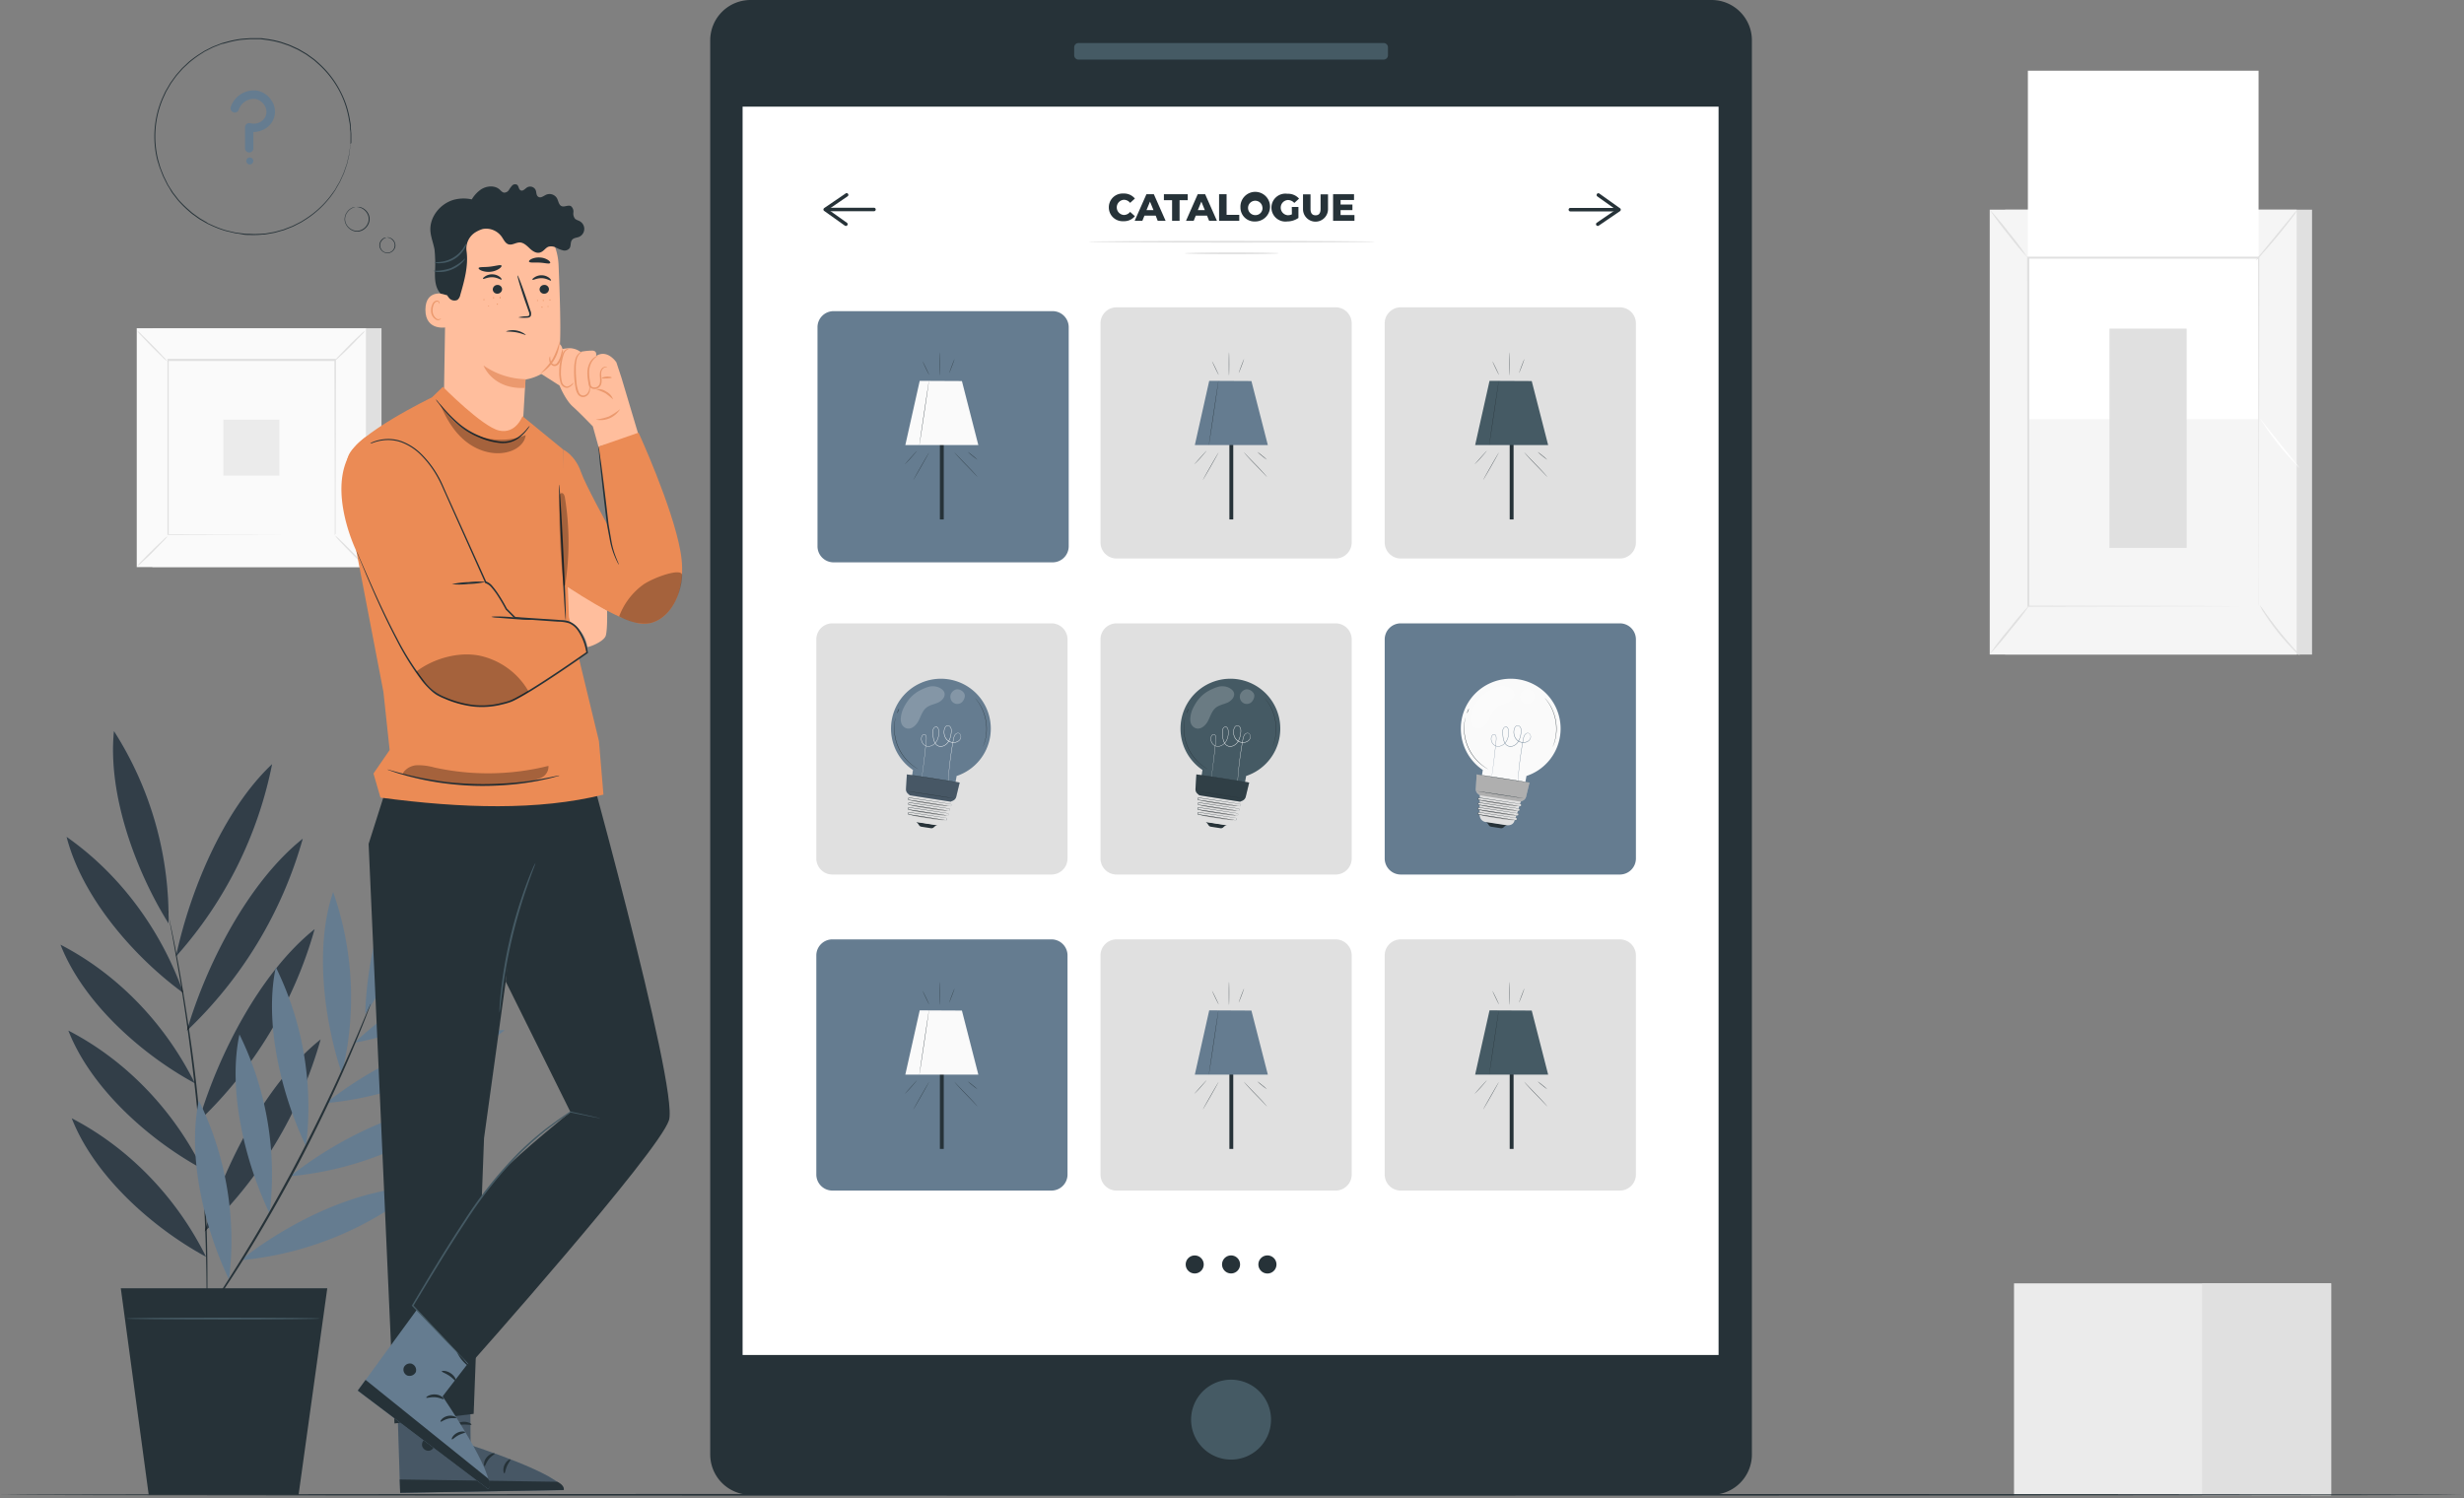 <svg width="564" height="343" fill="none" xmlns="http://www.w3.org/2000/svg"><rect width="100%" height="100%" fill="#808080" stroke="none"/><path d="M533.585 293.777H461v48.508h72.585v-48.508z" fill="#EBEBEB"/><path d="M533.592 293.777h-29.545v48.508h29.545v-48.508zM529.22 48h-70.259v101.835h70.259V48z" fill="#E0E0E0"/><path d="M525.704 48h-70.259v101.835h70.259V48z" fill="#F5F5F5"/><path d="M516.976 16.188h-52.8v79.78h52.8v-79.78z" fill="#fff"/><path d="M516.976 138.803v-22.327c0-14.069-.056-33.99-.088-57.444l.176.175h-52.76l.191-.191v79.771l-.151-.152 38.426.08 10.616.04h3.757-3.693l-10.584.04-38.522.08h-.296v-.152c0-21.935 0-49.682-.04-79.771v-.192h53.135v.176c0 23.502-.071 43.463-.087 57.556 0 7.019-.04 12.582-.048 16.396v5.451c0 .256-.032.464-.032.464z" fill="#E0E0E0"/><path d="M525.897 48c-.36.644-.777 1.254-1.247 1.823-.8 1.087-1.975 2.574-3.302 4.18a133.437 133.437 0 01-3.469 4.037 12.525 12.525 0 01-1.551 1.6 12.92 12.92 0 011.343-1.752l3.381-4.108c1.287-1.551 2.439-2.958 3.382-4.101.442-.598.931-1.16 1.463-1.679z" fill="#E0E0E0"/><path d="M517.238 95.704a65.622 65.622 0 009.209 11.519l-9.209-11.52z" fill="#fff"/><path d="M526.447 150.067a11.486 11.486 0 01-1.599-1.463 52.01 52.01 0 01-6.531-8.17 10.677 10.677 0 01-1.071-1.887c.475.545.908 1.125 1.295 1.735.8 1.087 1.863 2.574 3.134 4.165 1.271 1.591 2.486 2.974 3.373 3.997a14.13 14.13 0 011.399 1.623z" fill="#E0E0E0"/><path d="M455.438 106.911a4535.33 4535.33 0 019.201-11.36l-9.201 11.36z" fill="#fff"/><path d="M464.639 138.396a70.093 70.093 0 01-4.453 5.803 71.978 71.978 0 01-4.748 5.556 67.134 67.134 0 014.452-5.796 69.13 69.13 0 014.749-5.563zM455.445 48a65.741 65.741 0 014.469 5.34 62.886 62.886 0 014.165 5.596 63.978 63.978 0 01-4.469-5.34A65.987 65.987 0 01455.445 48zm45.077 27.227H482.84v50.194h17.682V75.227zm-413.199-.092H34.867v54.679h52.456V75.135z" fill="#E0E0E0"/><path d="M83.777 75.135H31.32v54.679h52.457V75.135z" fill="#FAFAFA"/><path d="M83.793 129.83H31.305V75.12h52.488v54.71zm-52.456 0H83.76V75.151H31.337v54.679z" fill="#E0E0E0"/><path d="M76.726 82.481H38.371v39.978h38.355V82.481z" fill="#FAFAFA"/><path d="M38.369 122.731a6.296 6.296 0 01-.944 1.087c-.615.648-1.478 1.527-2.398 2.478-.919.952-1.854 1.791-2.51 2.398a6.314 6.314 0 01-1.103.92c.266-.402.58-.77.935-1.095a108.49 108.49 0 012.447-2.479c.967-.951 1.854-1.798 2.51-2.398a5.483 5.483 0 011.063-.911zm38.358-.104c.398.276.766.595 1.095.951a92.897 92.897 0 012.478 2.438c.951.968 1.79 1.847 2.398 2.503.349.333.657.706.92 1.111a6.218 6.218 0 01-1.096-.944 91.508 91.508 0 01-2.478-2.438 99.256 99.256 0 01-2.398-2.518 5.253 5.253 0 01-.92-1.103zm-.106-40.034c.267-.406.584-.776.943-1.103.616-.647 1.471-1.519 2.399-2.47.927-.951 1.854-1.799 2.502-2.398a6.48 6.48 0 011.11-.927c-.267.402-.584.77-.943 1.095-.607.647-1.47 1.527-2.398 2.478a59.58 59.58 0 01-2.51 2.398 6.69 6.69 0 01-1.103.927zm-38.351.097a6.14 6.14 0 01-1.096-.944 127.159 127.159 0 01-2.47-2.438 89.533 89.533 0 01-2.398-2.51 5.483 5.483 0 01-.92-1.112 6.66 6.66 0 011.088.968c.647.615 1.519 1.479 2.47 2.446a88.828 88.828 0 012.398 2.51c.349.324.66.686.928 1.08z" fill="#E0E0E0"/><path d="M76.623 122.459a.694.694 0 010-.192v-10.863c0-7.003-.048-16.98-.08-28.922l.152.151H38.452l.168-.175v39.969l-.144-.144 27.69.08h10.561-10.464l-27.787.08h-.144V82.154h38.563v.144c0 11.99-.056 21.991-.072 29.018V122.1c0 .127-.2.367-.2.359z" fill="#E0E0E0"/><path d="M63.943 96.071H51.145v12.799h12.798V96.071z" fill="#EBEBEB"/><path d="M563.573 342.181c0 .112-126.169.208-281.771.208C126.2 342.389 0 342.293 0 342.181c0-.112 126.144-.208 281.802-.208 155.658 0 281.771.08 281.771.208z" fill="#263238"/><path d="M47.158 287.694c-11.99-6.491-25.484-18.29-30.728-31.696 12.974 6.723 23.941 17.994 30.728 31.696zm-.781-20.081c-11.99-6.483-25.485-18.29-30.729-31.696 12.975 6.691 23.926 17.963 30.73 31.696zm-1.793-19.657c-11.99-6.483-25.485-18.29-30.729-31.696 12.967 6.691 23.902 17.962 30.73 31.696zm-2.614-20.648c-11.136-8.114-23.11-21.704-26.724-35.733 12.07 8.449 21.584 21.16 26.724 35.733zm-3.397-15.932c-7.53-12.055-13.958-29.53-12.487-44.015a79.263 79.263 0 0112.487 44.015zm1.708 7.57c3.198-15.029 10.888-33.575 22-44.023a93.227 93.227 0 01-22 44.023zm2.489 17.011c4.54-15.372 14.1-34.022 26.531-43.967a96.722 96.722 0 01-26.532 43.967zm2.71 20.713c4.541-15.381 14.102-34.023 26.532-43.967A96.836 96.836 0 0145.48 256.67zm1.375 25.236c4.541-15.38 14.102-34.022 26.532-43.966a96.827 96.827 0 01-26.532 43.966z" fill="#657C90"/><path d="M38.277 208.338c.033.08.057.163.072.248.048.192.104.432.168.719.152.68.352 1.599.616 2.798.527 2.398 1.223 5.948 2.006 10.32.784 4.373 1.599 9.593 2.454 15.397.856 5.803 1.6 12.223 2.19 18.969a484.702 484.702 0 011.304 19.05c.28 5.86.383 11.152.391 15.596.008 4.445 0 7.994-.088 10.512 0 1.207-.063 2.159-.087 2.854v.743c.01.083.01.166 0 .248a.962.962 0 010-.248v-3.605c0-2.478 0-6.067-.064-10.504a474.716 474.716 0 00-.504-15.572c-.28-5.86-.727-12.287-1.335-19.034-.608-6.746-1.383-13.134-2.15-18.945a400.447 400.447 0 00-2.35-15.405c-.752-4.372-1.384-7.906-1.855-10.344a409.019 409.019 0 00-.52-2.806l-.12-.735a1.022 1.022 0 01-.128-.256z" fill="#263238"/><path opacity=".5" d="M47.158 287.694c-11.99-6.491-25.484-18.29-30.728-31.696 12.974 6.723 23.941 17.994 30.728 31.696zm-.781-20.081c-11.99-6.483-25.485-18.29-30.729-31.696 12.975 6.691 23.926 17.963 30.73 31.696zm-1.793-19.657c-11.99-6.483-25.485-18.29-30.729-31.696 12.967 6.691 23.902 17.962 30.73 31.696zm-2.614-20.648c-11.136-8.114-23.11-21.704-26.724-35.733 12.07 8.449 21.584 21.16 26.724 35.733zm-3.397-15.932c-7.53-12.055-13.958-29.53-12.487-44.015a79.263 79.263 0 0112.487 44.015zm1.708 7.57c3.198-15.029 10.888-33.575 22-44.023a93.227 93.227 0 01-22 44.023zm2.489 17.011c4.54-15.372 14.1-34.022 26.531-43.967a96.722 96.722 0 01-26.532 43.967zm2.71 20.713c4.541-15.381 14.102-34.023 26.532-43.967A96.836 96.836 0 0145.48 256.67zm1.375 25.236c4.541-15.38 14.102-34.022 26.532-43.966a96.827 96.827 0 01-26.532 43.966z" fill="#000"/><path d="M52.426 292.914c-5.595-11.695-9.648-28.139-6.906-40.969a72.633 72.633 0 016.906 40.969zm9.289-15.141c-5.595-11.695-9.648-28.138-6.906-40.977a72.675 72.675 0 016.906 40.977zm8.329-15.396c-5.596-11.695-9.65-28.138-6.907-40.977a72.65 72.65 0 016.907 40.977zm8.211-16.611c-4.157-12.375-6.235-29.25-1.998-41.569a73.058 73.058 0 011.998 41.569zm5.339-13.598c.407-13.166 4.285-29.665 12.462-39.386a71.394 71.394 0 01-12.462 39.386zm-2.454 6.531c9.69-9.137 24.414-18.218 37.652-19.401a72.934 72.934 0 01-37.651 19.401zm-6.546 13.822c10.856-8.602 26.979-16.676 40.921-16.708a75.948 75.948 0 01-40.921 16.708zM66.43 269.26c10.855-8.601 26.98-16.675 40.921-16.707A75.949 75.949 0 0166.43 269.26zm-11.375 19.233c10.855-8.601 26.987-16.675 40.929-16.707a75.993 75.993 0 01-40.93 16.707z" fill="#657C90"/><path d="M84.866 229.778a.866.866 0 01-.064.224c-.064.16-.136.367-.224.615l-.911 2.398a288.74 288.74 0 01-3.55 8.626c-3.101 7.242-7.69 17.115-13.39 27.699a374.275 374.275 0 01-8.41 14.717 278.52 278.52 0 01-7.394 11.631c-2.182 3.253-3.997 5.907-5.276 7.698l-1.478 2.054-.4.528c-.042.061-.09.117-.144.168 0 0 0-.072.104-.2l.36-.551c.343-.52.799-1.224 1.407-2.111a394.462 394.462 0 005.132-7.77 431.62 431.62 0 007.306-11.735c2.678-4.453 5.5-9.433 8.362-14.717a399.592 399.592 0 0013.502-27.603 390.059 390.059 0 003.693-8.562l.991-2.326.272-.607a.774.774 0 01.112-.176z" fill="#263238"/><path d="M68.341 342.181H34.04l-6.388-47.269h47.26l-6.57 47.269z" fill="#263238"/><path d="M73.233 301.835c0 .12-9.92.208-22.16.208-12.238 0-22.167-.088-22.167-.208s9.929-.208 22.167-.208c12.24 0 22.16.096 22.16.208z" fill="#455A64"/><path d="M391.769 0h-219.97a9.233 9.233 0 00-9.233 9.233v323.715a9.233 9.233 0 009.233 9.233h219.97a9.233 9.233 0 009.233-9.233V9.233c0-5.1-4.134-9.233-9.233-9.233z" fill="#263238"/><path d="M393.375 24.413H169.977v285.76h223.398V24.413z" fill="#fff"/><path d="M290.935 324.986a9.147 9.147 0 01-15.615 6.455 9.143 9.143 0 019.971-14.912 9.16 9.16 0 014.95 4.955c.459 1.11.695 2.3.694 3.502zM316.721 9.857h-69.867a.975.975 0 00-.975.975v1.83c0 .54.437.976.975.976h69.867a.976.976 0 00.976-.976v-1.83a.976.976 0 00-.976-.975z" fill="#455A64"/><path d="M240.944 71.227h-50.146a3.677 3.677 0 00-3.677 3.677v50.146a3.677 3.677 0 003.677 3.677h50.146a3.678 3.678 0 003.678-3.677V74.904a3.678 3.678 0 00-3.678-3.677z" fill="#657C90"/><path d="M305.722 70.347h-50.146a3.678 3.678 0 00-3.678 3.677v50.146a3.678 3.678 0 003.678 3.677h50.146a3.677 3.677 0 003.677-3.677V74.024a3.677 3.677 0 00-3.677-3.677zm65.054 0H320.63a3.677 3.677 0 00-3.677 3.677v50.146a3.677 3.677 0 003.677 3.677h50.146a3.678 3.678 0 003.678-3.677V74.024a3.678 3.678 0 00-3.678-3.677zm-130.101 72.345h-50.146a3.677 3.677 0 00-3.677 3.677v50.146a3.677 3.677 0 003.677 3.677h50.146a3.677 3.677 0 003.677-3.677v-50.146a3.677 3.677 0 00-3.677-3.677zm65.047 0h-50.146a3.678 3.678 0 00-3.678 3.677v50.146a3.678 3.678 0 003.678 3.677h50.146a3.677 3.677 0 003.677-3.677v-50.146a3.677 3.677 0 00-3.677-3.677z" fill="#E0E0E0"/><path d="M370.776 142.692H320.63a3.677 3.677 0 00-3.677 3.677v50.146a3.677 3.677 0 003.677 3.677h50.146a3.678 3.678 0 003.678-3.677v-50.146a3.678 3.678 0 00-3.678-3.677zm-130.101 72.345h-50.146a3.677 3.677 0 00-3.677 3.677v50.146a3.677 3.677 0 003.677 3.677h50.146a3.677 3.677 0 003.677-3.677v-50.146a3.677 3.677 0 00-3.677-3.677z" fill="#657C90"/><path d="M305.722 215.037h-50.146a3.678 3.678 0 00-3.678 3.677v50.146a3.678 3.678 0 003.678 3.677h50.146a3.677 3.677 0 003.677-3.677v-50.146a3.677 3.677 0 00-3.677-3.677zm65.054 0H320.63a3.677 3.677 0 00-3.677 3.677v50.146a3.677 3.677 0 003.677 3.677h50.146a3.678 3.678 0 003.678-3.677v-50.146a3.678 3.678 0 00-3.678-3.677z" fill="#E0E0E0"/><path d="M273.465 291.515a2.062 2.062 0 100-4.124 2.062 2.062 0 000 4.124zm10.382-2.062a2.059 2.059 0 01-2.469 2.013 2.056 2.056 0 01-1.616-1.622 2.062 2.062 0 114.085-.391zm8.333-.001a2.073 2.073 0 01-1.28 1.914 2.07 2.07 0 111.28-1.914zM200.049 48.355h-10.52a.4.4 0 01-.283-.682.4.4 0 01.283-.117h10.52a.398.398 0 01.282.682.399.399 0 01-.282.117z" fill="#263238"/><path d="M193.613 51.72a.415.415 0 01-.232-.071l-4.725-3.366a.394.394 0 01-.176-.327.452.452 0 01.176-.328l4.869-3.318a.395.395 0 01.471-.04.406.406 0 01.185.271.394.394 0 01-.08.318.4.4 0 01-.129.107l-4.388 2.998 4.268 3.03a.397.397 0 01.152.449.398.398 0 01-.383.278h-.008zm176.357-3.325h-10.52a.398.398 0 01-.399-.4.4.4 0 01.399-.4h10.52a.399.399 0 110 .8z" fill="#263238"/><path d="M365.725 51.72a.413.413 0 01-.336-.175.412.412 0 01-.058-.297.413.413 0 01.162-.255l4.397-3.005-4.261-3.022a.41.41 0 01-.096-.56.407.407 0 01.26-.164.403.403 0 01.3.068l4.724 3.366a.355.355 0 01.168.328.417.417 0 01-.168.328l-4.868 3.317a.409.409 0 01-.224.072zM253.809 47.5a3.153 3.153 0 012.071-3.014 3.153 3.153 0 011.279-.184 3.194 3.194 0 012.614 1.152l-1.096.99a1.79 1.79 0 00-1.431-.71 1.744 1.744 0 00-1.155 2.928c.302.323.715.519 1.155.549a1.815 1.815 0 001.431-.712l1.096.991a3.201 3.201 0 01-2.614 1.144 3.148 3.148 0 01-3.35-3.134zm10.726 1.862h-2.574l-.48 1.184h-1.758l2.694-6.092h1.694l2.694 6.092h-1.806l-.464-1.184zm-.504-1.27l-.799-1.943-.799 1.943h1.598zm4.254-2.271h-1.871v-1.367h5.452v1.367h-1.863v4.725h-1.718V45.82zm8 3.541h-2.574l-.48 1.184h-1.758l2.686-6.092h1.694l2.702 6.092h-1.79l-.48-1.184zm-.504-1.27l-.799-1.943-.799 1.943h1.598zm3.262-3.638h1.719v4.725h2.901v1.367h-4.62v-6.092zm4.892 3.046a3.39 3.39 0 113.382 3.198 3.2 3.2 0 01-3.122-1.93 3.195 3.195 0 01-.26-1.268zm5.028 0a1.64 1.64 0 00-1.08-1.451 1.648 1.648 0 00-2.077 2.197 1.65 1.65 0 001.511.997 1.6 1.6 0 001.662-1.743h-.016z" fill="#263238"/><path d="M295.687 47.372h1.519v2.518c-.751.521-1.644.8-2.558.8a3.197 3.197 0 11.04-6.332 3.343 3.343 0 012.662 1.111l-1.095.992a1.925 1.925 0 00-1.479-.672 1.745 1.745 0 00-1.625 1.739 1.745 1.745 0 001.625 1.739 2.24 2.24 0 00.935-.2l-.024-1.695zm2.567.504v-3.382h1.719v3.326c0 1.047.431 1.463 1.159 1.463.727 0 1.143-.416 1.143-1.463v-3.326h1.703v3.382a2.862 2.862 0 01-5.724 0zm11.775 1.343v1.327h-4.892v-6.092h4.796v1.335h-3.078v1.023h2.71V48.1h-2.71v1.119h3.174z" fill="#263238"/><path d="M314.722 55.334c0 .112-14.669.208-32.775.208-18.106 0-32.775-.096-32.775-.208 0-.112 14.669-.208 32.775-.208 18.106 0 32.775.088 32.775.208zm-22.007 2.654c0 .112-4.796.208-10.76.208-5.963 0-10.76-.096-10.76-.208 0-.112 4.797-.208 10.76-.208 5.964 0 10.76.088 10.76.208z" fill="#E0E0E0"/><path d="M90.637 311.676l.959 30.057 37.46-.632c-.28-3.573-21.336-10.28-21.336-10.28l-.152-20.208-16.931 1.063z" fill="#657C90"/><path opacity=".3" d="M90.637 311.676l.959 30.057 37.46-.632c-.28-3.573-21.336-10.28-21.336-10.28l-.152-20.208-16.931 1.063z" fill="#000"/><path d="M97.653 329.262a1.52 1.52 0 00-1.023 1.759 1.482 1.482 0 001.743 1.039 1.599 1.599 0 001.071-1.878 1.517 1.517 0 00-1.927-.872m-5.925 12.399l-.096-3.038 36.045.528s1.678.703 1.511 1.879l-37.46.631zm16.725-10.584c0 .184-.919.288-1.807.888-.887.599-1.351 1.383-1.526 1.311-.176-.072.088-1.128 1.175-1.839 1.087-.711 2.158-.528 2.158-.36zm4.908 1.623c.04.176-.744.504-1.351 1.287-.608.783-.8 1.599-.96 1.599-.159 0-.311-1.039.464-1.999.775-.959 1.839-1.063 1.847-.887zm2.232 4.508c-.168.048-.44-.863 0-1.878s1.295-1.423 1.375-1.271c.08.152-.44.695-.799 1.535-.36.839-.4 1.614-.576 1.614zm-7.548-11.143c-.08.168-.919-.064-1.951 0-1.031.064-1.838.432-1.934.28-.096-.152.663-.799 1.886-.911 1.223-.112 2.079.487 1.999.631zm.583-4.509a3.482 3.482 0 01-1.878 0 8.389 8.389 0 01-1.975-.567 10.08 10.08 0 01-1.087-.552 2.753 2.753 0 01-.575-.431.798.798 0 01-.096-.976.99.99 0 01.799-.431c.238-.008.475.022.704.088.403.086.796.212 1.175.375a6.61 6.61 0 011.75 1.111c.888.8 1.191 1.463 1.127 1.503-.064.04-.511-.503-1.406-1.151a6.976 6.976 0 00-2.774-1.231c-.4-.096-.736-.096-.8.08-.064.176-.04.096 0 .216.127.123.269.227.424.312.324.2.657.384.999.551.589.276 1.202.498 1.831.664a13.63 13.63 0 011.782.439z" fill="#263238"/><path d="M127.855 60.666a13.94 13.94 0 00-13.398-13.35h-.727c-7.794.16-11.991 6.875-11.647 14.661l-.544 33.343c6.523 4.26 12.79 7.434 17.938 5.42l.8-13.87s7.53-.88 7.906-8.354c.192-3.677-.04-11.143-.328-17.85z" fill="#FFBE9D"/><path d="M120.309 86.798a17.435 17.435 0 01-9.641-3.141s2.03 5.524 9.521 5.14l.12-1.999z" fill="#EB996E"/><path d="M125.654 66.198a1.07 1.07 0 01-1.071 1.039 1.027 1.027 0 01-.982-.585 1.016 1.016 0 01-.097-.39 1.06 1.06 0 011.071-1.04 1.016 1.016 0 011.079.976zm.46-1.983c-.144.136-.927-.495-2.078-.535-1.152-.04-2.015.503-2.135.36-.12-.144.088-.312.464-.568a2.907 2.907 0 011.718-.456c.596.023 1.17.233 1.639.6.344.288.456.543.392.6zm-11.187 1.975a1.076 1.076 0 01-1.071 1.04 1.013 1.013 0 01-1.063-.968 1.071 1.071 0 011.063-1.04 1.03 1.03 0 011.071.968zm-.13-2.19c-.136.135-.919-.496-2.07-.536-1.151-.04-2.015.504-2.134.36-.12-.144.087-.312.463-.568a2.902 2.902 0 011.711-.456 2.792 2.792 0 011.647.6c.343.28.455.544.383.6zm3.846 8.657a7.877 7.877 0 011.886-.264c.288 0 .568-.064.632-.264a1.594 1.594 0 00-.168-.879c-.248-.72-.504-1.479-.799-2.27-1.08-3.198-1.855-5.876-1.727-5.916.128-.04 1.119 2.534 2.198 5.764l.752 2.278c.168.363.205.773.104 1.16a.755.755 0 01-.496.415c-.166.034-.335.05-.504.048a7.685 7.685 0 01-1.878-.072zm-9.086-11.296c.12-.311 1.263-.16 2.614-.32s2.446-.519 2.622-.24c.08.137-.112.425-.552.728a4.357 4.357 0 01-1.942.68 4.494 4.494 0 01-2.047-.248c-.496-.2-.743-.448-.695-.6zm16.347-1.135c-.255.248-1.223-.056-2.398-.111-1.175-.056-2.174.087-2.398-.192-.096-.136.072-.392.52-.624a3.891 3.891 0 011.958-.352 3.736 3.736 0 011.895.6c.423.32.543.56.423.68z" fill="#263238"/><path d="M102.483 67.469c-.12-.064-5.076-1.719-5.108 3.405-.032 5.124 5.108 4.093 5.124 3.941.016-.152-.016-7.346-.016-7.346z" fill="#FFBE9D"/><path d="M100.946 72.873s-.096.056-.247.128a.889.889 0 01-.664 0 2.207 2.207 0 01-1.007-1.983c-.01-.44.077-.877.256-1.279a1.023 1.023 0 01.68-.68.44.44 0 01.519.249c.072.143.04.247.064.255.024.008.112-.088.072-.296a.612.612 0 00-.2-.327.688.688 0 00-.496-.128 1.255 1.255 0 00-.935.8c-.22.443-.33.934-.32 1.43a2.318 2.318 0 001.287 2.215.951.951 0 00.799-.128c.176-.136.208-.248.192-.256zm9.848-4.133a.136.136 0 01-.143-.12.145.145 0 010-.051.117.117 0 01.02-.047.123.123 0 01.084-.054.117.117 0 01.097.023.117.117 0 01.046.089.128.128 0 01-.104.16zm2.215-.417a.145.145 0 01-.143-.135c-.008-.088 0-.168.095-.176a.146.146 0 01.104.037.147.147 0 01.048.1.145.145 0 01-.104.175zm1.489.025c-.072 0-.136-.08-.152-.2-.015-.12.04-.207.112-.215.072-.009.136.08.144.191.008.112-.04.216-.104.224zm-2.671 1.814c-.072 0-.128-.047-.128-.087 0-.04.064-.08.136-.08.071 0 .119.04.119.088 0 .047-.056.08-.127.08zm2.028-.392a.144.144 0 01-.135-.135.137.137 0 01.119-.152.135.135 0 01.136.136.143.143 0 01-.12.151zm10.53-.855a.133.133 0 01-.101-.028.142.142 0 01-.035-.04.15.15 0 01-.016-.051.138.138 0 01.019-.102c.02-.03.05-.05.085-.058a.143.143 0 01.124.216.142.142 0 01-.076.063zm1.517-.08a.13.13 0 01-.055-.012.137.137 0 01-.075-.083.155.155 0 01-.005-.057.15.15 0 01.112-.167.147.147 0 01.099.048.149.149 0 01.036.104c-.008.087-.056.167-.112.167zm-2.847.072a.119.119 0 01-.087-.02.118.118 0 01-.049-.076.118.118 0 01.003-.045.114.114 0 01.101-.082.118.118 0 01.089.014.118.118 0 01.054.074.128.128 0 01-.111.135zm1.059 1.535a.136.136 0 01-.167-.088.126.126 0 01-.01-.106.137.137 0 01.028-.047.133.133 0 01.046-.03.134.134 0 01.101.01.133.133 0 01.066.078.134.134 0 01.007.105.13.13 0 01-.071.078zm1.287-.184a.114.114 0 01-.036-.02.108.108 0 01-.037-.071.112.112 0 01.005-.04.109.109 0 01.091-.072.109.109 0 01.041.004.103.103 0 01.076.047.101.101 0 01.011.089.103.103 0 01-.024.038.1.1 0 01-.038.027.108.108 0 01-.089-.002z" fill="#EB996E"/><path d="M120.348 76.654c-.056.104-.983-.368-2.222-.584-1.239-.215-2.27-.111-2.286-.231a4.721 4.721 0 014.508.799v.016zm12.188-26.116a3.07 3.07 0 01-.879-.424 1.92 1.92 0 01-.408-1.495 1.602 1.602 0 00-.552-1.423c-.631-.351-1.455.248-2.126 0-.672-.247-.744-1.19-1.095-1.83a1.977 1.977 0 00-2.438-.8c-.592.264-1.231.84-1.791.504-.56-.336-.416-1.023-.632-1.55a1.38 1.38 0 00-.824-.738 1.393 1.393 0 00-1.102.098c-.496.295-.959.943-1.487.703-.528-.24-.424-.967-.839-1.279a.92.92 0 00-1.136.176 6.19 6.19 0 00-.743 1.007 1.274 1.274 0 01-1.031.608c-.456 0-.8-.448-1.127-.744-1.191-1.007-3.062-.8-4.349.096a7.49 7.49 0 00-1.99 2.198 8.674 8.674 0 00-4.173.104c-3.054.896-5.484 3.893-5.3 7.067.096 1.487.703 2.886.951 4.357.17 1.761.199 3.533.088 5.3 0 1.766.112 3.39 1.271 4.724l1.527.392c.105.183.225.357.36.52a1.598 1.598 0 002.014.527 2.01 2.01 0 00.639-1.16c.936-3.197 1.871-6.65 1.439-9.911a4.383 4.383 0 012.151-4.469 6.879 6.879 0 011.535-.672c.528-.1 1.07-.1 1.598 0a4.395 4.395 0 012.782 1.815c.456.656.8 1.51 1.599 1.71.799.2 1.639-.447 2.494-.447.856 0 1.599.712 2.254 1.335.656.623 1.519 1.231 2.399.967.879-.264 1.215-1.087 1.974-1.343a2.399 2.399 0 011.671.216 7.379 7.379 0 001.599.632 1.47 1.47 0 001.535-.52c.343-.552.127-1.35.535-1.863.408-.511 1.023-.471 1.599-.695a2 2 0 00.048-3.653l-.04-.04z" fill="#263238"/><path d="M99.453 60.066c0-.063.52 0 1.327-.111a7.277 7.277 0 005.244-3.118c.225-.384.47-.755.736-1.111-.052.458-.22.896-.488 1.27a6.58 6.58 0 01-5.476 3.254 2.733 2.733 0 01-1.343-.184zm-.297 1.919a11.61 11.61 0 003.997-.6 11.852 11.852 0 003.334-2.246c.04 0-.184.448-.712 1a7.08 7.08 0 01-2.47 1.598 7.012 7.012 0 01-2.982.528c-.405 0-.805-.096-1.167-.28z" fill="#455A64"/><path d="M93.672 163.884l-9.297 29.298 5.924 132.667 18.122-2.198 2.374-63.104 9.777-70.587.983-24.981-27.883-1.095z" fill="#263238"/><path d="M99.637 294.041l-17.754 24.286 29.905 22.558c1.983-2.989-10.48-21.239-10.48-21.239l12.319-15.988-13.99-9.617z" fill="#657C90"/><path d="M94.353 312.211a1.53 1.53 0 00-1.895.76 1.47 1.47 0 00.727 1.886 1.598 1.598 0 002.007-.799 1.534 1.534 0 00-.983-1.879m-12.326 6.148l1.798-2.454 28.075 22.607s.887 1.598 0 2.398l-29.873-22.551zm19.663 1.934c-.112.144-.896-.343-1.967-.415-1.071-.072-1.918.255-2.006.096-.088-.16.76-.8 2.062-.736 1.303.064 2.047.943 1.911 1.055zm2.892 4.317c-.072.16-.887-.064-1.854.176-.968.24-1.599.799-1.735.679-.136-.119.392-1.015 1.599-1.295 1.207-.279 2.094.328 1.99.44zm-.998 4.908c-.16-.072.184-.951 1.167-1.471.983-.519 1.903-.32 1.871-.152-.032.168-.8.28-1.599.712-.8.431-1.287 1.007-1.439.911zm.879-13.414c-.16.088-.68-.615-1.543-1.183-.863-.567-1.655-.815-1.655-.975 0-.16 1.031-.24 2.047.448 1.015.687 1.327 1.655 1.151 1.71zm3.256-3.189c0 .064-.688-.28-1.487-1.135a8.304 8.304 0 01-1.207-1.671 8.38 8.38 0 01-.52-1.111 2.642 2.642 0 01-.184-.688.8.8 0 01.52-.799 1.02 1.02 0 01.895.152c.189.14.356.307.496.496.261.32.493.663.695 1.023.333.61.568 1.268.696 1.95a3.2 3.2 0 010 1.879c-.104 0-.096-.712-.408-1.775a7.191 7.191 0 00-.799-1.758 7.422 7.422 0 00-.656-.92c-.256-.319-.527-.527-.711-.447-.184.08-.088.056-.096.199.025.174.074.343.144.504.125.359.275.709.447 1.047.291.583.636 1.138 1.032 1.655.671.855 1.207 1.327 1.143 1.399z" fill="#263238"/><path d="M121.556 164.979l10.52.416s23.406 83.704 21.048 91.043c-2.358 7.338-45.677 56.037-45.677 56.037l-12.966-13.59s13.877-23.606 20.104-30.313c4.461-4.796 15.988-14.013 15.988-14.013l-14.813-29.865 5.796-59.715z" fill="#263238"/><path d="M122.576 197.522c-.117.45-.267.891-.447 1.319-.312.8-.76 2.055-1.287 3.558a124.893 124.893 0 00-3.534 11.991 125.822 125.822 0 00-2.286 12.278c-.216 1.599-.376 2.87-.472 3.757a9.946 9.946 0 01-.199 1.375 7.87 7.87 0 010-1.39c.048-.896.16-2.183.335-3.782.477-4.151 1.203-8.27 2.175-12.334.981-4.066 2.204-8.07 3.661-11.991a78.842 78.842 0 011.415-3.526c.177-.435.391-.855.639-1.255zm-15.132 114.953l-.256-.232-.704-.703-2.662-2.726-9.472-9.841-.088-.088.072-.119c3.365-5.644 7.378-12.463 12.071-19.554a94.942 94.942 0 0112.55-15.62 71.951 71.951 0 016.203-5.38c1-.735 1.935-1.439 2.83-2.07l2.526-1.711h.048l5.036 1.127 1.335.312c.157.025.31.068.456.128a3.315 3.315 0 01-.464-.072l-1.351-.248-5.06-1.015h.088l-2.494 1.743c-.887.631-1.815 1.351-2.806 2.086a74.692 74.692 0 00-6.131 5.404 96.457 96.457 0 00-12.455 15.588c-4.692 7.075-8.721 13.878-12.126 19.505v-.216l9.36 9.945 2.59 2.782.672.743c.086.069.163.146.232.232z" fill="#455A64"/><path d="M134.455 148.08c.04.215 3.805-1.128 4.213-2.606.408-1.479.296-5.748.296-5.748l-9.593-5.804.048 7.994a7.935 7.935 0 015.036 6.164zm-10.631-62.537l4.245 2.71s1.327 3.286 3.022 4.796c1.694 1.511 4.612 4.565 4.612 4.565l1.287 4.621 9.265-2.359-3.997-13.39-1.167-3.54s-2.03-3.11-4.652-1.456c0 0 .327-1.159-.8-1.23-.927 0-1.851.096-2.758.287a4.443 4.443 0 00-2.342-.84 9.316 9.316 0 00-1.783.184s-.311-1.319-1.015-1.15c-.703.167-1.599 1.422-1.846 2.166a9.648 9.648 0 00-.072 2.798l-1.999 1.838z" fill="#FFBE9D"/><path d="M136.896 81.45a3.915 3.915 0 00-1.543 1.599 4.803 4.803 0 00-.504 2.334c.005.483.048.964.128 1.44.04.247.08.503.128.759.027.247.08.491.16.727a.712.712 0 00.496.344c.217.06.446.06.663 0a1.17 1.17 0 00.848-.864c.223-.799-.056-1.702.064-2.446.032-.347.168-.676.391-.943.166-.204.389-.354.64-.432.423-.12.647.064.631.072a1.595 1.595 0 00-.575.08 1.411 1.411 0 00-.8 1.255c-.088.664.24 1.503 0 2.518a1.597 1.597 0 01-2.75.6 3.36 3.36 0 01-.191-.84c-.048-.263-.088-.52-.128-.799a9.588 9.588 0 01-.104-1.495 4.947 4.947 0 01.623-2.478 3.34 3.34 0 011.207-1.231c.376-.2.608-.2.616-.2z" fill="#EB996E"/><path d="M140.029 86.43c0 .112-.512.16-1.119.192-.608.032-1.12.048-1.144-.064-.024-.111.472-.311 1.12-.351.647-.04 1.151.112 1.143.224zm-5.1 1.895s.103.192.127.576a1.954 1.954 0 01-.543 1.543 1.559 1.559 0 01-1.103.455 1.453 1.453 0 01-1.175-.72 3.858 3.858 0 01-.488-1.374 20.344 20.344 0 01-.32-4.397c-.006-.812.11-1.62.344-2.398a2.54 2.54 0 01.975-1.303 1 1 0 01.56-.208s-.184.104-.464.336a2.631 2.631 0 00-.799 1.27 9.022 9.022 0 00-.24 2.287 23.87 23.87 0 00.136 2.854c.038.933.246 1.852.615 2.71a1.094 1.094 0 00.864.575c.326.007.643-.11.887-.327.36-.35.569-.826.584-1.327-.004-.185.009-.37.04-.552zm-3.704-.727c.088 0-.159.799-1.335 1.19a1.6 1.6 0 01-1.598-1.238 8.058 8.058 0 01-.288-2.398 11.123 11.123 0 01.799-4.27c.188-.425.523-.768.944-.967.303-.127.487-.088.487-.064 0 .025-.168.056-.416.208a1.923 1.923 0 00-.743.944 13.002 13.002 0 00-.671 4.148c-.028.764.05 1.528.231 2.27a1.389 1.389 0 001.168 1.08 2.407 2.407 0 001.071-.56c.263-.2.319-.351.351-.343z" fill="#EB996E"/><path d="M128.823 79.891c.05.344.031.695-.056 1.032a4.566 4.566 0 01-.904 2.398 1.29 1.29 0 01-.679.447.981.981 0 01-.799-.144 1.392 1.392 0 01-.632-1.039 1.594 1.594 0 01.136-1.047c.072 0 0 .416.152.991a1.166 1.166 0 00.535.8.72.72 0 00.952-.248c.464-.642.781-1.38.927-2.158.184-.664.312-1.072.368-1.032zm11.508 11.544a20.296 20.296 0 00-1.791-1.44 19.842 19.842 0 00-2.126-.886 3.054 3.054 0 012.334.527c.371.18.702.43.973.74.272.308.48.669.61 1.059zm1.609 2.214a5.207 5.207 0 01-5.596 2.398 13.658 13.658 0 003.005-.703 13.51 13.51 0 002.591-1.695z" fill="#EB996E"/><path d="M128.118 78.013a8.986 8.986 0 01-4.501 7.554 19.24 19.24 0 002.878-3.397 19.687 19.687 0 001.623-4.157z" fill="#EB996E"/><path d="M128.917 102.906s2.742 1.263 4.093 5.22c.919 2.702 6.115 12.151 6.115 12.151l-2.134-18.042 9.169-3.198s7.746 16.859 9.593 27.18c1.846 10.112-3.198 16.787-8.578 16.595-5.38-.192-18.386-9.249-18.386-9.249l.128-30.657z" fill="#EB8B55"/><path d="M136.99 102.235c.099.348.168.703.208 1.063.103.799.247 1.75.415 2.926.328 2.47.76 5.891 1.207 9.664.168 1.471.336 2.886.488 4.189.232 1.359.448 2.63.647 3.781.173.988.422 1.961.744 2.91.567 1.599 1.031 2.478.975 2.502a3.548 3.548 0 01-.376-.607 20.06 20.06 0 01-.799-1.815 17.61 17.61 0 01-.847-2.926c-.216-1.151-.448-2.398-.704-3.773-.16-1.303-.336-2.718-.511-4.189-.448-3.773-.8-7.194-1.088-9.68-.111-1.176-.207-2.159-.279-2.934a4.653 4.653 0 01-.08-1.111z" fill="#263238"/><path opacity=".3" d="M156.136 131.692c0-1.83-6.395.44-8.866 2.111a15.892 15.892 0 00-5.547 7.29s4.372 2.518 7.73 1.375c4.764-1.615 6.627-7.634 6.683-10.776z" fill="#000"/><path d="M98.876 90.963s-17.33 8.378-19.185 13.51c-1.855 5.132 1.231 18.322 1.231 18.322l6.843 35.597 1.423 13.302-3.701 5.372 1.598 5.516c18.682 2.486 36.149 3.005 51.042-.68l-1.032-12.263-6.874-28.418-.896-23.878-.415-14.437-9.313-7.634s-1.519 4.157-5.364 3.285c-3.845-.871-12.862-10.008-12.862-10.008l-2.495 2.414z" fill="#EB8B55"/><path d="M81.553 126.112c.528.544 11.463 29.578 19.185 33.159 7.722 3.582 12.271 2.334 15.628 1.415 3.358-.919 18.043-11.287 18.043-11.287s-1.031-6.971-5.3-7.195a33.306 33.306 0 00-8.05.64l-5.18-3.43s-3.006-5.875-4.741-6.123l-10.064-22.383s-9.36-18.266-18.666-9.833c-9.057 8.194-.855 25.037-.855 25.037z" fill="#EB8B55"/><path d="M121.258 97.438c-.143.321-.332.62-.56.888a9.25 9.25 0 01-1.99 1.99 6.291 6.291 0 01-1.799.879 6.859 6.859 0 01-2.286.232 15.696 15.696 0 01-5.02-1.319 17.579 17.579 0 01-4.485-2.67 26.63 26.63 0 01-3.006-2.974 33.118 33.118 0 01-1.782-2.206 4.511 4.511 0 01-.592-.863 5.4 5.4 0 01.712.8c.447.503 1.071 1.238 1.886 2.11a29.845 29.845 0 003.022 2.877 17.988 17.988 0 004.373 2.574 16.019 16.019 0 004.876 1.319 6.04 6.04 0 003.893-.967 9.977 9.977 0 002.054-1.886c.217-.277.452-.539.704-.784zm6.729 13.518c.112 0 .544 6.915.96 15.452.415 8.538.663 15.461.543 15.469-.12.008-.543-6.915-.959-15.453-.416-8.537-.664-15.46-.544-15.468z" fill="#263238"/><path d="M84.737 101.435l.192-.088.591-.24a9.839 9.839 0 012.398-.567 9.048 9.048 0 013.997.463 12.634 12.634 0 014.525 2.902 22.95 22.95 0 013.997 5.316c.599 1.055 1.079 2.23 1.599 3.406.519 1.175 1.087 2.398 1.654 3.669l7.619 16.875-.144-.104a3.357 3.357 0 011.599 1.159c.431.509.832 1.042 1.199 1.599a37.432 37.432 0 012.062 3.485l-.04-.048 2.031 2.031-.128-.056 9.864.663 1.271.08c.452.035.896.135 1.319.296a4.971 4.971 0 012.087 1.647 12.455 12.455 0 012.054 4.908c0 .176.072.352.096.52v.128l-.104.072c-4.317 3.021-8.569 5.923-12.79 8.537-1.063.64-2.119 1.287-3.198 1.855-.264.152-.535.28-.799.415a7.866 7.866 0 01-.848.368c-.572.204-1.157.372-1.75.504-2.285.605-4.664.77-7.011.487a24.044 24.044 0 01-6.443-1.822 12.345 12.345 0 01-1.471-.696 4.706 4.706 0 01-.68-.439 6.417 6.417 0 01-.623-.504 17.857 17.857 0 01-2.15-2.254 61.832 61.832 0 01-5.996-9.593c-3.197-6.115-5.372-11.255-6.882-14.797-.728-1.766-1.303-3.141-1.695-4.093a45.523 45.523 0 00-.608-1.423c.271.441.499.907.68 1.391l1.774 4.061c1.551 3.518 3.773 8.642 6.987 14.725A63.716 63.716 0 0097 155.794a11.188 11.188 0 004.796 3.773 23.8 23.8 0 006.347 1.783c2.3.271 4.63.103 6.867-.496.58-.128 1.152-.293 1.711-.496.273-.103.54-.223.799-.359.273-.122.54-.258.799-.408 1.072-.56 2.119-1.199 3.198-1.847 4.213-2.606 8.466-5.507 12.79-8.521l-.088.2-.096-.504a11.98 11.98 0 00-1.974-4.732 4.613 4.613 0 00-1.911-1.519 8.444 8.444 0 00-2.462-.352l-9.864-.695h-.072l-.056-.056-2.023-2.031a39.016 39.016 0 00-2.03-3.445 16.581 16.581 0 00-1.167-1.535 3.118 3.118 0 00-1.391-1.039h-.112v-.08l-7.562-16.907-1.639-3.678c-.544-1.191-1.007-2.342-1.599-3.389a22.676 22.676 0 00-3.909-5.284 12.472 12.472 0 00-4.42-2.902 9.094 9.094 0 00-3.894-.511c-.816.072-1.621.241-2.398.503l-.6.216-.303-.048z" fill="#263238"/><path d="M122.153 141.733c0 .247-2.183.159-4.837-.056l-3.405-.272a5.96 5.96 0 01-1.407-.184c0-.136 2.182-.16 4.844.064 1.335.104 2.542.232 3.414.328l1.391.12zm-18.712-8.002a18.104 18.104 0 013.838-.472 18.464 18.464 0 013.869-.056 18.187 18.187 0 01-3.846.472 18.388 18.388 0 01-3.861.056z" fill="#263238"/><path opacity=".3" d="M120.994 158.28a17.048 17.048 0 00-11.32-8.21c-4.796-.927-10.496.688-14.389 3.661a16.4 16.4 0 0011.759 7.659 19.357 19.357 0 0013.95-3.11zm-20.256-65.814c1.327 3.293 3.198 6.467 5.996 8.665 2.798 2.199 6.619 3.286 9.992 2.191 1.743-.56 3.422-1.903 3.589-3.718a15.764 15.764 0 01-19.057-6.395m28.106 40.714a62.972 62.972 0 00-.072-20.089c-.08-.464-.36-1.063-.8-.951-.439.111-.439.559-.455.927-.099 6.792.227 13.584.975 20.336" fill="#000"/><path d="M128.07 177.53a1.456 1.456 0 01-.392.135l-1.119.312a32.72 32.72 0 01-1.79.424c-.704.144-1.503.344-2.399.487a60.988 60.988 0 01-6.299.8 72.24 72.24 0 01-7.786.184 73.232 73.232 0 01-7.754-.72c-2.398-.367-4.485-.799-6.235-1.255-.88-.2-1.663-.447-2.399-.647-.735-.2-1.279-.384-1.758-.552l-1.095-.384a2.68 2.68 0 01-.376-.159c.136.007.27.034.4.079l1.119.312a35.65 35.65 0 001.775.48c.695.168 1.478.4 2.398.583 1.75.416 3.86.8 6.219 1.168 2.358.367 4.964.575 7.714.679 2.75.104 5.364 0 7.738-.152a62.935 62.935 0 006.283-.727c.896-.12 1.695-.288 2.399-.416a41.63 41.63 0 001.798-.36l1.143-.232a1.53 1.53 0 01.416-.039z" fill="#263238"/><path opacity=".3" d="M92.33 176.81a4.128 4.128 0 013.293-1.647c1.276.002 2.545.177 3.774.52a57.184 57.184 0 0026.14-.36 2.794 2.794 0 01-1.463 2.614 8.786 8.786 0 01-3.046.84c-9.593 1.798-19.521.631-28.778-1.599" fill="#000"/><path d="M56.637 34.811a.975.975 0 01-.552-.871v-4.796a.975.975 0 011.24-.936 3.014 3.014 0 002.397-.36 2.703 2.703 0 001.223-1.766 2.773 2.773 0 00-.495-2.11 3.102 3.102 0 00-1.99-1.32 3.637 3.637 0 00-3.806 2.462.97.97 0 01-1.847-.591 5.596 5.596 0 015.956-3.79 5.003 5.003 0 013.285 2.135 4.501 4.501 0 01-1.383 6.603 5.108 5.108 0 01-2.67.744v3.725a.967.967 0 01-.967.967.944.944 0 01-.391-.096zm1.34 2.039a.799.799 0 11-1.598 0 .799.799 0 011.598 0z" fill="#657C90"/><path d="M81.4 47.38s-.24 0-.631.2a2.974 2.974 0 00-1.351 1.151 2.75 2.75 0 00-.416 1.151c-.052.47.03.944.24 1.367a2.854 2.854 0 002.606 1.6 2.83 2.83 0 002.398-1.887c.163-.444.19-.925.08-1.384-.1-.4-.286-.773-.543-1.095a2.997 2.997 0 00-1.48-.99c-.407-.113-.655-.097-.655-.12a.457.457 0 01.176 0 .975.975 0 01.216 0c.096-.01.192-.01.288 0a2.974 2.974 0 011.599.974c.286.332.491.727.6 1.152a2.639 2.639 0 01-.065 1.486 2.98 2.98 0 01-.935 1.352 2.83 2.83 0 01-1.599.679 2.877 2.877 0 01-1.695-.48 3.038 3.038 0 01-1.087-1.239 2.511 2.511 0 01-.24-1.463c.057-.436.216-.852.464-1.215a2.913 2.913 0 011.439-1.15c.09-.035.184-.062.28-.08a.738.738 0 01.208 0c.048-.017.103-.017.103-.009zm7.061 7.019s-.144 0-.391.136c-.332.159-.61.412-.8.727a1.598 1.598 0 00-.096 1.599 1.646 1.646 0 003.078-.184 1.599 1.599 0 00-.32-1.607 1.863 1.863 0 00-.903-.623c-.264-.072-.416-.072-.416-.088a.8.8 0 01.432 0c.394.09.748.306 1.007.615.182.21.313.46.384.728.098.312.098.647 0 .96a1.91 1.91 0 01-1.639 1.302 1.935 1.935 0 01-1.79-1.103 1.655 1.655 0 01-.153-.943c.037-.287.14-.561.304-.8.217-.336.541-.59.92-.72a.872.872 0 01.383 0zm-8.227-21.408v-2.23c0-.304 0-.608-.064-.944-.064-.335-.056-.711-.088-1.103a4.09 4.09 0 00-.08-.607c-.04-.208-.08-.416-.12-.64a21.433 21.433 0 00-1.942-6.115 22.185 22.185 0 00-5.172-6.771l-.904-.8c-.32-.247-.663-.479-.999-.727l-.512-.36a3.996 3.996 0 00-.527-.351l-1.111-.648-.568-.32-.6-.271-1.215-.56c-.415-.176-.855-.296-1.286-.456l-.656-.223-.328-.104-.343-.08a21.006 21.006 0 00-2.79-.544c-.48-.056-.96-.144-1.447-.176h-2.23l-.752.056c-.496.048-1.007.064-1.51.128a23.68 23.68 0 00-3.039.64l-.799.216-.392.063-.367.144-1.495.584c-.488.216-.968.48-1.447.72-.24.127-.496.231-.728.383l-.695.44a24.92 24.92 0 00-2.67 1.966l-1.231 1.135-.312.296-.28.32-.567.64-.56.647-.511.695-.504.704-.248.352a5.8 5.8 0 00-.224.375l-.88 1.511-.734 1.599A22.135 22.135 0 0036.21 36.62l.48 1.663c.208.552.424 1.087.631 1.599l.16.407.192.384.392.8.392.799.455.727.464.72.224.36.264.335 1.03 1.335c.751.83 1.552 1.612 2.399 2.343l.616.543c.207.176.44.32.655.488.448.312.871.64 1.327.935l1.383.8.288.215.36.168.719.328c.947.432 1.922.8 2.918 1.103.495.136.99.24 1.486.36l.728.168c.248.056.496.072.743.104l1.471.191c.488.049.976 0 1.455.056.944.038 1.89.011 2.83-.08h.352l.343-.055.68-.12c.448-.088.903-.144 1.335-.248l1.295-.36.632-.176.615-.24 1.2-.463c.198-.073.39-.161.575-.264l.56-.28c.367-.192.743-.367 1.094-.56l1.024-.647a22.232 22.232 0 006.155-5.883l.544-.752.447-.8.44-.743c.072-.128.144-.24.208-.367l.168-.368c.234-.496.45-.967.647-1.415.2-.456.328-.903.48-1.32.072-.215.144-.415.216-.615.07-.19.125-.385.168-.583.096-.384.175-.744.255-1.08.08-.335.16-.639.216-.919.056-.28.072-.551.104-.799.064-.458.112-.81.144-1.055 0-.24.064-.36.064-.36s0 .12-.04.36-.072.6-.128 1.063c0 .232-.056.496-.096.8-.04.303-.128.59-.2.927-.072.335-.16.695-.248 1.079a4.43 4.43 0 01-.167.591c-.072.2-.136.4-.208.616-.152.416-.28.871-.472 1.327l-.647 1.423-.168.375c-.064.128-.136.24-.208.368l-.432.752c-.144.255-.296.511-.455.8-.16.287-.352.503-.536.799a22.384 22.384 0 01-6.18 5.939l-1.023.647c-.351.2-.727.376-1.103.568l-.56.288a4.93 4.93 0 01-.583.264l-1.207.471c-.2.08-.4.168-.607.24l-.64.176-1.303.368c-.44.112-.895.168-1.351.255l-.68.12-.351.056h-.344c-.953.105-1.912.145-2.87.12-.48 0-.975 0-1.463-.056l-1.478-.264c-.248 0-.504-.055-.752-.103l-.735-.176c-.496-.12-1-.216-1.495-.36a23.56 23.56 0 01-2.926-1.103l-.728-.336c-.12-.056-.24-.104-.36-.168l-.351-.2-1.399-.799c-.448-.288-.88-.623-1.327-.943a7.863 7.863 0 01-.663-.488l-.624-.544a25.57 25.57 0 01-2.398-2.398L39.68 44.51l-.264-.343-.232-.36-.416-.728-.463-.735-.4-.8-.392-.799-.2-.392-.16-.407a123.02 123.02 0 00-.639-1.639l-.504-1.623a22.24 22.24 0 011.112-14.173c.247-.544.487-1.08.735-1.599l.911-1.559c.08-.128.144-.255.224-.375l.256-.36.512-.703.511-.704.568-.655.567-.648.288-.32.312-.295 1.239-1.168a25.378 25.378 0 012.718-1.958l.703-.448c.232-.144.488-.256.728-.383.487-.24.967-.504 1.463-.72l1.51-.584.368-.151.384-.104.8-.216a23.296 23.296 0 013.07-.64c.51-.064 1.022-.088 1.526-.128l.8-.056h2.246c.487 0 .975.12 1.455.168.949.124 1.889.31 2.813.56l.344.08.328.112.663.224c.432.16.872.287 1.287.463l1.231.56.6.28c.2.104.384.215.576.327l1.119.656c.185.102.362.22.527.352l.512.367c.336.248.68.48 1 .728l.91.8a22.176 22.176 0 015.18 6.826 20.966 20.966 0 011.983 6.163c.04.224.08.44.112.648.042.2.069.403.08.607 0 .39.024.757.072 1.104 0 .343.056.655.056.95v1.871c0 .272-.176.408-.176.408zm135.789 85.914V93.402h-.886v25.509l.886-.006z" fill="#263238"/><path d="M210.52 87.183l-3.293 14.703h16.71l-3.759-14.658-9.658-.045z" fill="#FAFAFA"/><path d="M207.108 106.239c0 .029.165-.148.412-.423l.964-1.076.965-1.077.297-.323a.593.593 0 01.117-.111.673.673 0 01-.095.131 68.699 68.699 0 01-1.232 1.429c-.375.423-.722.798-.987 1.063a5.687 5.687 0 01-.315.306.99.99 0 01-.096.075.068.068 0 01-.031.011c-.004.004.001-.007.001-.004v-.001zm1.974 3.601c-.017-.01.765-1.41 1.747-3.129.982-1.718 1.792-3.101 1.81-3.092.019.008-.765 1.409-1.746 3.129-.982 1.72-1.792 3.101-1.811 3.092zm14.65-4.6c-.39-.269-.769-.562-1.128-.869a12.831 12.831 0 01-1.077-.927c.389.269.769.562 1.128.87.374.287.736.599 1.076.926h.001zm.002 3.939a.319.319 0 01-.056-.054l-.153-.165c-.131-.141-.322-.352-.564-.606-.474-.51-1.143-1.202-1.884-1.965a65.436 65.436 0 01-1.871-1.981 14.897 14.897 0 01-.543-.623l-.141-.173a.315.315 0 01-.045-.065c.02.016.04.035.056.055l.152.165c.132.141.322.352.565.606.474.51 1.144 1.203 1.885 1.965.74.763 1.41 1.461 1.871 1.981.232.26.423.473.541.623l.142.174c.017.018.032.04.045.063zm-13.288-7.289c-.021 0 .452-3.295 1.055-7.354.604-4.058 1.11-7.346 1.129-7.343.02.003-.453 3.295-1.055 7.354-.603 4.06-1.109 7.346-1.129 7.343zm2.224-16.093c-.018.01-.362-.665-.769-1.507-.406-.841-.721-1.53-.705-1.538.015-.008.363.666.769 1.507.406.842.724 1.53.705 1.538zm2.382-5.104c.02 0 .037 1.17.037 2.612 0 1.442-.017 2.604-.037 2.604-.019 0-.036-1.169-.036-2.61 0-1.443.022-2.606.036-2.606zm3.43 1.518c.02 0-.232.72-.564 1.592-.332.871-.614 1.572-.632 1.565-.018-.007.234-.72.565-1.592.33-.873.613-1.572.632-1.565h-.001zm-2.459 180.796v-25.504h-.886v25.509l.886-.005z" fill="#263238"/><path d="M210.52 231.284l-3.293 14.704h16.71l-3.759-14.658-9.658-.046z" fill="#FAFAFA"/><path d="M207.108 250.34c0 .029.165-.148.412-.423l.964-1.076.965-1.077.297-.323a.593.593 0 01.117-.111.673.673 0 01-.095.131 68.699 68.699 0 01-1.232 1.429c-.375.423-.722.798-.987 1.063a5.687 5.687 0 01-.315.306.99.99 0 01-.096.075.068.068 0 01-.031.011c-.004.004.001-.007.001-.004v-.001zm1.974 3.601c-.017-.01.765-1.41 1.747-3.128.982-1.719 1.792-3.101 1.81-3.093.019.008-.765 1.41-1.746 3.13-.982 1.719-1.792 3.101-1.811 3.091zm14.65-4.6c-.39-.269-.769-.561-1.128-.869a12.649 12.649 0 01-1.077-.927c.389.27.769.562 1.128.87.374.287.736.599 1.076.927h.001v-.001zm.002 3.939a.319.319 0 01-.056-.054l-.153-.165c-.131-.141-.322-.352-.564-.606-.474-.51-1.143-1.202-1.884-1.965a63.127 63.127 0 01-1.871-1.981 14.897 14.897 0 01-.543-.623l-.141-.173a.27.27 0 01-.045-.065c.02.016.04.035.056.055l.152.165c.132.141.322.353.565.607.474.51 1.144 1.202 1.885 1.965.74.762 1.41 1.46 1.871 1.98.232.26.423.473.541.624l.142.173a.36.36 0 01.045.063zm-13.288-7.288c-.021 0 .452-3.296 1.055-7.355.604-4.058 1.11-7.345 1.129-7.343.02.003-.453 3.295-1.055 7.355-.603 4.06-1.109 7.346-1.129 7.343zm2.224-16.093c-.018.01-.362-.666-.769-1.507-.406-.842-.721-1.53-.705-1.538.015-.009.363.665.769 1.507.406.841.724 1.529.705 1.538zm2.382-5.105c.02 0 .037 1.171.037 2.613s-.017 2.603-.037 2.603c-.019 0-.036-1.168-.036-2.61s.022-2.605.036-2.605v-.001zm3.43 1.519c.02 0-.232.72-.564 1.591-.332.871-.614 1.572-.632 1.565-.018-.007.234-.719.565-1.592.33-.872.613-1.572.632-1.564h-.001zm63.806-107.408V93.402h-.886v25.509l.886-.006z" fill="#263238"/><path d="M276.785 87.183l-3.293 14.703h16.711l-3.759-14.658-9.659-.045z" fill="#657C90"/><path d="M273.374 106.239c0 .029.165-.148.412-.423l.964-1.076.965-1.077.296-.323a.593.593 0 01.117-.111.712.712 0 01-.094.131 73.403 73.403 0 01-1.232 1.429 25.76 25.76 0 01-.988 1.063 5.735 5.735 0 01-.314.306 1.13 1.13 0 01-.096.075.072.072 0 01-.031.011c-.005.004.001-.007.001-.004v-.001zm1.974 3.601c-.017-.01.765-1.41 1.747-3.129.982-1.718 1.791-3.101 1.81-3.092.018.008-.765 1.409-1.747 3.129-.982 1.72-1.792 3.101-1.81 3.092zm14.649-4.6a13.97 13.97 0 01-1.128-.869 12.979 12.979 0 01-1.076-.927c.389.269.768.562 1.127.87.375.287.736.599 1.077.926h.001-.001zm.003 3.939a.364.364 0 01-.057-.054l-.152-.165c-.131-.141-.322-.352-.565-.606-.474-.51-1.142-1.202-1.883-1.965a65.436 65.436 0 01-1.871-1.981 14.18 14.18 0 01-.543-.623l-.142-.173a.418.418 0 01-.045-.065.37.37 0 01.057.055l.152.165c.131.141.322.352.564.606.474.51 1.145 1.203 1.885 1.965a65.436 65.436 0 011.871 1.981c.233.26.424.473.542.623l.141.174c.018.018.033.04.045.063H290zm-13.288-7.289c-.022 0 .451-3.295 1.055-7.354.604-4.058 1.109-7.346 1.129-7.343.02.003-.453 3.295-1.056 7.354-.602 4.06-1.108 7.346-1.128 7.343zm2.224-16.093c-.019.01-.363-.665-.769-1.507-.406-.841-.721-1.53-.706-1.538.016-.008.363.666.769 1.507.407.842.724 1.53.706 1.538zm2.382-5.104c.02 0 .037 1.17.037 2.612 0 1.442-.017 2.604-.037 2.604-.02 0-.037-1.169-.037-2.61 0-1.443.023-2.606.037-2.606zm3.43 1.518c.02 0-.233.72-.564 1.592-.332.871-.614 1.572-.632 1.565-.019-.007.234-.72.564-1.592.33-.873.614-1.572.632-1.565zm-2.46 180.796v-25.504h-.886v25.509l.886-.005z" fill="#263238"/><path d="M276.785 231.284l-3.293 14.704h16.711l-3.759-14.658-9.659-.046z" fill="#657C90"/><path d="M273.374 250.34c0 .029.165-.148.412-.423l.964-1.076.965-1.077.296-.323a.593.593 0 01.117-.111.712.712 0 01-.094.131 73.403 73.403 0 01-1.232 1.429 25.76 25.76 0 01-.988 1.063 5.735 5.735 0 01-.314.306 1.13 1.13 0 01-.096.075.072.072 0 01-.031.011c-.005.004.001-.007.001-.004v-.001zm1.974 3.601c-.017-.01.765-1.41 1.747-3.128.982-1.719 1.791-3.101 1.81-3.093.018.008-.765 1.41-1.747 3.13-.982 1.719-1.792 3.101-1.81 3.091zm14.649-4.6a13.745 13.745 0 01-1.128-.869 12.792 12.792 0 01-1.076-.927c.389.27.768.562 1.127.87.375.287.736.599 1.077.927h.001l-.001-.001zm.003 3.939a.364.364 0 01-.057-.054l-.152-.165c-.131-.141-.322-.352-.565-.606-.474-.51-1.142-1.202-1.883-1.965a63.127 63.127 0 01-1.871-1.981 14.18 14.18 0 01-.543-.623l-.142-.173a.34.34 0 01-.045-.065.37.37 0 01.057.055l.152.165c.131.141.322.353.564.607.474.51 1.145 1.202 1.885 1.965.741.762 1.411 1.46 1.871 1.98.233.26.424.473.542.624l.141.173c.018.019.033.04.045.063H290zm-13.288-7.288c-.022 0 .451-3.296 1.055-7.355.604-4.058 1.109-7.345 1.129-7.343.02.003-.453 3.295-1.056 7.355-.602 4.06-1.108 7.346-1.128 7.343zm2.224-16.093c-.019.01-.363-.666-.769-1.507-.406-.842-.721-1.53-.706-1.538.016-.009.363.665.769 1.507.407.841.724 1.529.706 1.538zm2.382-5.105c.02 0 .037 1.171.037 2.613s-.017 2.603-.037 2.603c-.02 0-.037-1.168-.037-2.61s.023-2.605.037-2.605v-.001zm3.43 1.519c.02 0-.233.72-.564 1.591-.332.871-.614 1.572-.632 1.565-.019-.007.234-.719.564-1.592.33-.872.614-1.572.632-1.564zm61.704-107.408V93.402h-.886v25.509l.886-.006z" fill="#263238"/><path d="M340.949 87.183l-3.293 14.703h16.711l-3.759-14.658-9.659-.045z" fill="#455A64"/><path d="M337.538 106.239c0 .029.165-.148.412-.423l.964-1.076.965-1.077.296-.323a.593.593 0 01.117-.111.712.712 0 01-.094.131 73.403 73.403 0 01-1.232 1.429 25.76 25.76 0 01-.988 1.063 5.735 5.735 0 01-.314.306 1.13 1.13 0 01-.096.075.068.068 0 01-.031.011c-.004.004.001-.007.001-.004v-.001zm1.974 3.601c-.017-.01.765-1.41 1.747-3.129.982-1.718 1.791-3.101 1.81-3.092.018.008-.765 1.409-1.747 3.129-.982 1.72-1.792 3.101-1.81 3.092zm14.649-4.6a13.954 13.954 0 01-1.127-.869 12.831 12.831 0 01-1.077-.927c.389.269.768.562 1.127.87.375.287.736.599 1.077.926h.001-.001zm.003 3.939a.364.364 0 01-.057-.054l-.152-.165c-.131-.141-.322-.352-.565-.606-.474-.51-1.142-1.202-1.883-1.965a65.436 65.436 0 01-1.871-1.981 14.18 14.18 0 01-.543-.623l-.142-.173a.418.418 0 01-.045-.065.37.37 0 01.057.055l.152.165c.131.141.322.352.564.606.475.51 1.145 1.203 1.885 1.965a65.436 65.436 0 011.871 1.981c.233.26.424.473.542.623l.141.174c.018.018.033.04.046.063zm-13.288-7.289c-.022 0 .451-3.295 1.055-7.354.604-4.058 1.109-7.346 1.129-7.343.02.003-.453 3.295-1.056 7.354-.602 4.06-1.108 7.346-1.128 7.343zm2.224-16.093c-.018.01-.363-.665-.769-1.507-.406-.841-.721-1.53-.705-1.538.015-.008.362.666.769 1.507.406.842.723 1.53.705 1.538zm2.382-5.104c.02 0 .037 1.17.037 2.612 0 1.442-.017 2.604-.037 2.604-.02 0-.037-1.169-.037-2.61 0-1.443.023-2.606.037-2.606zm3.43 1.518c.02 0-.233.72-.564 1.592-.332.871-.614 1.572-.632 1.565-.019-.007.234-.72.564-1.592.33-.873.614-1.572.632-1.565zm-2.46 180.796v-25.504h-.886v25.509l.886-.005z" fill="#263238"/><path d="M340.949 231.284l-3.293 14.704h16.711l-3.759-14.658-9.659-.046z" fill="#455A64"/><path d="M337.538 250.34c0 .029.165-.148.412-.423l.964-1.076.965-1.077.296-.323a.593.593 0 01.117-.111.712.712 0 01-.094.131 73.403 73.403 0 01-1.232 1.429 25.76 25.76 0 01-.988 1.063 5.735 5.735 0 01-.314.306 1.13 1.13 0 01-.096.075.068.068 0 01-.031.011c-.004.004.001-.007.001-.004v-.001zm1.974 3.601c-.017-.01.765-1.41 1.747-3.128.982-1.719 1.791-3.101 1.81-3.093.018.008-.765 1.41-1.747 3.13-.982 1.719-1.792 3.101-1.81 3.091zm14.649-4.6a13.73 13.73 0 01-1.127-.869 12.649 12.649 0 01-1.077-.927c.389.27.768.562 1.127.87.375.287.736.599 1.077.927h.001l-.001-.001zm.003 3.939a.364.364 0 01-.057-.054l-.152-.165c-.131-.141-.322-.352-.565-.606-.474-.51-1.142-1.202-1.883-1.965a63.127 63.127 0 01-1.871-1.981 14.18 14.18 0 01-.543-.623l-.142-.173a.34.34 0 01-.045-.065.37.37 0 01.057.055l.152.165c.131.141.322.353.564.607.475.51 1.145 1.202 1.885 1.965.741.762 1.411 1.46 1.871 1.98.233.26.424.473.542.624l.141.173c.018.019.033.04.046.063zm-13.288-7.288c-.022 0 .451-3.296 1.055-7.355.604-4.058 1.109-7.345 1.129-7.343.02.003-.453 3.295-1.056 7.355-.602 4.06-1.108 7.346-1.128 7.343zm2.224-16.093c-.018.01-.363-.666-.769-1.507-.406-.842-.721-1.53-.705-1.538.015-.009.362.665.769 1.507.406.841.723 1.529.705 1.538zm2.382-5.105c.02 0 .037 1.171.037 2.613s-.017 2.603-.037 2.603c-.02 0-.037-1.168-.037-2.61s.023-2.605.037-2.605v-.001zm3.43 1.519c.02 0-.233.72-.564 1.591-.332.871-.614 1.572-.632 1.565-.019-.007.234-.719.564-1.592.33-.872.614-1.572.632-1.564z" fill="#263238"/><path d="M226.651 168.56a11.418 11.418 0 00-9.875-13.1 11.427 11.427 0 00-10.662 4.642 11.42 11.42 0 002.863 16.154l-.444 2.845 9.884 1.541s.309-1.587.553-3.01a11.415 11.415 0 007.681-9.072z" fill="#657C90"/><path d="M216.931 180.409v-.142c0-.093.009-.236.018-.417a78.558 78.558 0 01.734-7.479c.088-.619.189-1.264.305-1.936.058-.335.119-.677.181-1.026a3.56 3.56 0 01.298-1.046c.088-.17.214-.316.369-.427a.717.717 0 01.266-.126.728.728 0 01.294-.013c.098.024.19.069.268.133a.676.676 0 01.187.234c.094.179.136.381.121.582a1.33 1.33 0 01-.653.979 1.992 1.992 0 01-1.189.295 2.163 2.163 0 01-1.178-.435 2.28 2.28 0 01-.742-1.043 2.72 2.72 0 01-.144-1.305 1.99 1.99 0 01.191-.652.947.947 0 01.489-.49.617.617 0 01.356-.016c.115.03.222.086.312.163.177.159.297.372.344.605.045.229.057.463.034.695-.019.232-.05.463-.093.692a4.665 4.665 0 01-.442 1.336c-.213.434-.544.8-.954 1.056a2.079 2.079 0 01-.674.262 1.607 1.607 0 01-.72-.026 1.498 1.498 0 01-.616-.364 1.953 1.953 0 01-.403-.582 4.299 4.299 0 01-.335-1.347 9.312 9.312 0 01-.049-.682 4.111 4.111 0 01.012-.684c.022-.232.117-.451.269-.628a.728.728 0 01.289-.197.48.48 0 01.35 0c.11.046.203.124.268.223.063.095.111.198.144.307.063.211.095.431.094.652.02.867-.191 1.744-.703 2.413a2.44 2.44 0 01-.969.752c-.372.167-.79.204-1.186.106a1.581 1.581 0 01-.918-.698c-.212-.32-.315-.7-.294-1.083.01-.187.055-.37.132-.54a.829.829 0 01.372-.403.426.426 0 01.512.122c.105.144.17.313.188.49.028.335.015.672-.039 1.005l-.1.952c-.261 2.482-.51 4.487-.706 5.873a66.063 66.063 0 01-.317 2.002c-.016.096-.027.139-.027.139s0-.048.018-.141c.017-.093.037-.233.065-.412.055-.364.135-.899.228-1.591.188-1.383.428-3.388.682-5.873l.096-.953c.052-.327.064-.659.036-.988a.92.92 0 00-.174-.46.357.357 0 00-.436-.105.774.774 0 00-.338.372 1.43 1.43 0 00-.124.514c-.018.368.081.733.284 1.041.198.325.512.564.878.667a1.76 1.76 0 001.142-.104c.37-.159.693-.411.938-.731.489-.653.705-1.511.684-2.362a2.18 2.18 0 00-.09-.632.72.72 0 00-.366-.479.491.491 0 00-.549.163 1.033 1.033 0 00-.248.585 3.739 3.739 0 00-.012.669c0 .225.023.452.048.677.036.455.146.901.326 1.32.092.209.222.399.385.56.164.159.363.277.582.342a1.697 1.697 0 001.328-.226c.397-.249.717-.604.923-1.025.21-.411.357-.851.436-1.305.075-.452.152-.917.059-1.354a1.01 1.01 0 00-.317-.561.576.576 0 00-.587-.137.859.859 0 00-.44.442 1.9 1.9 0 00-.183.621c-.058.428-.01.864.139 1.27.139.398.39.748.724 1.008.33.251.728.398 1.142.422.4.025.799-.073 1.142-.282a1.261 1.261 0 00.618-.928 1.008 1.008 0 00-.111-.542.621.621 0 00-.406-.326.662.662 0 00-.506.127 1.12 1.12 0 00-.349.403c-.15.325-.249.67-.294 1.025l-.184 1.026a84.17 84.17 0 00-1.085 9.409c-.011.183-.019.327-.026.418a.834.834 0 01-.024.155z" fill="#fff"/><path d="M209.734 188.129c.24.219.449.47.619.747a.74.74 0 00.538.369l2.209.342a.758.758 0 00.669-.231c.199-.216.533-.454.846-.47l-4.881-.757z" fill="#263238"/><path d="M208.301 181.61c0 .044-.031 3.573-.039 4.922a1.645 1.645 0 00.719 1.391 1.5 1.5 0 00.607.235l4.829.749s1.261.196 1.703-.76c.465-1.008 1.677-5.057 1.677-5.057l-9.496-1.48z" fill="#E0E0E0"/><path d="M207.881 186.182l.004-.025a.262.262 0 01.032-.09.267.267 0 01.064-.07.25.25 0 01.181-.044l8.418 1.276a.241.241 0 01.202.275l-.003.026a.242.242 0 01-.275.202l-8.42-1.276a.248.248 0 01-.159-.096.233.233 0 01-.04-.086.235.235 0 01-.005-.095l.001.003z" fill="#E0E0E0"/><path d="M216.498 187.732a.288.288 0 00.175-.05.253.253 0 00.094-.193.232.232 0 00-.143-.233c-.457-.077-1.142-.163-1.969-.29l-6.505-.979a.193.193 0 00-.098.01.206.206 0 00-.127.141.326.326 0 00-.008.103.2.2 0 00.038.09.202.202 0 00.074.062c.072.021.145.035.219.042l.914.139 1.726.264 2.921.465 1.97.312.535.088.138.026.046.011h-.047l-.141-.018-.536-.073-1.973-.285-2.925-.434-1.727-.26-.914-.137-.116-.018a.417.417 0 01-.125-.031.299.299 0 01-.109-.087.304.304 0 01-.055-.128.378.378 0 01.01-.134.284.284 0 01.327-.214l6.501.997c.832.134 1.502.23 1.97.327a.257.257 0 01.163.265.253.253 0 01-.031.114.277.277 0 01-.078.089.215.215 0 01-.095.032.21.21 0 01-.099-.013z" fill="#263238"/><path d="M207.868 185.069l.004-.025a.242.242 0 01.275-.203l8.775 1.33a.257.257 0 01.089.032.267.267 0 01.07.064.253.253 0 01.045.181l-.004.026a.242.242 0 01-.275.202l-8.775-1.33a.24.24 0 01-.159-.096.248.248 0 01-.045-.181z" fill="#E0E0E0"/><path d="M216.847 186.674a.275.275 0 00.179-.056.25.25 0 00.09-.202.235.235 0 00-.043-.141.236.236 0 00-.12-.086l-2.048-.298-6.757-1.012a.193.193 0 00-.101.011.198.198 0 00-.126.151.242.242 0 000 .107.205.205 0 00.047.09.205.205 0 00.084.055c.065.017.163.027.233.04l.95.143 1.794.274 3.036.47 2.044.326.556.092.144.026a.17.17 0 01.049.013.434.434 0 01-.051 0l-.145-.016-.558-.077-2.049-.299-3.049-.45-1.794-.271-.948-.142c-.083-.014-.155-.019-.248-.042a.283.283 0 01-.184-.206.33.33 0 01.06-.269.273.273 0 01.117-.084.273.273 0 01.144-.015l6.752 1.029c.865.135 1.561.243 2.048.326a.258.258 0 01.186.258.275.275 0 01-.105.215.215.215 0 01-.187.04z" fill="#263238"/><path d="M207.923 183.966l.004-.025a.24.24 0 01.276-.204l9.002 1.364a.242.242 0 01.203.275l-.004.026a.242.242 0 01-.275.203l-9.002-1.365a.238.238 0 01-.159-.095.222.222 0 01-.04-.085.228.228 0 01-.005-.094z" fill="#E0E0E0"/><path d="M217.13 185.604a.27.27 0 00.183-.058.253.253 0 00.086-.208.233.233 0 00-.053-.145.232.232 0 00-.133-.077l-2.098-.304-6.917-1.037a.205.205 0 00-.104.012.192.192 0 00-.083.063.204.204 0 00-.043.096.246.246 0 000 .108.196.196 0 00.142.14c.073.015.163.026.243.039l.971.147 1.837.281 3.099.479 2.093.327.57.094.147.026.05.012h-.05l-.151-.018-.571-.079-2.094-.303-3.1-.463-1.837-.276-.97-.145c-.085-.015-.164-.023-.253-.041a.284.284 0 01-.199-.197.318.318 0 010-.144.299.299 0 01.058-.134.3.3 0 01.119-.089.296.296 0 01.147-.017l6.914 1.061 2.095.326a.254.254 0 01.204.251.287.287 0 01-.1.224.223.223 0 01-.202.049z" fill="#263238"/><path d="M207.911 182.853l.004-.026a.242.242 0 01.275-.203l9.368 1.421a.217.217 0 01.089.032.237.237 0 01.109.148.253.253 0 01.005.095l-.004.025a.243.243 0 01-.277.204l-9.365-1.42a.241.241 0 01-.202-.274l-.002-.002z" fill="#E0E0E0"/><path d="M217.478 184.545a.25.25 0 00.204-.076.25.25 0 00.066-.207.235.235 0 00-.068-.144.23.23 0 00-.146-.064l-2.176-.317-7.178-1.075a.199.199 0 00-.193.08.259.259 0 00-.031.214.205.205 0 00.163.13l.256.038 1.008.153 1.904.292 3.224.498 2.173.342.59.097.152.027.052.012a.151.151 0 01-.052 0l-.163-.02-.592-.081-2.176-.317-3.227-.48-1.904-.287-1.008-.151-.258-.04a.285.285 0 01-.225-.182.295.295 0 01-.013-.15.282.282 0 01.174-.234.283.283 0 01.152-.019l7.178 1.098 2.173.342a.257.257 0 01.233.24.283.283 0 01-.018.129.293.293 0 01-.075.106.226.226 0 01-.146.055.121.121 0 01-.053-.009z" fill="#263238"/><path d="M207.586 177.272c-.015.09-.143 2.232-.209 3.333a1.322 1.322 0 00.441 1.065l.444.395 9.338 1.449.535-.239a1.319 1.319 0 00.745-.895l.785-3.234-12.079-1.874z" fill="#657C90"/><path opacity=".3" d="M208.398 186.488c.868.344 1.762.499 2.749.652.798.119 1.576.263 2.447.379.637.086 1.224.143 1.86.215.326.036.685.008.76-.046l-7.816-1.2zm-.164-1.142c.938.354 1.903.522 2.968.682.86.13 1.7.282 2.635.409.685.093 1.319.163 2.006.237.346.04.737.018.816-.036l-8.425-1.292zm.168-1.084c.938.354 1.903.522 2.968.682.86.131 1.698.283 2.634.41.686.093 1.32.163 2.005.236.348.041.738.018.816-.036l-8.423-1.292zm.164-1.078c.938.354 1.903.522 2.968.682.86.131 1.7.282 2.635.409.686.093 1.319.164 2.006.237.346.041.738.018.816-.036l-8.425-1.292z" fill="#000"/><path d="M210.162 176.066a.833.833 0 01-.126-.065c-.078-.046-.2-.108-.347-.202a9.867 9.867 0 01-1.201-.87c-.564-.471-1.077-1-1.53-1.579a10.464 10.464 0 01-2.144-4.894 10.701 10.701 0 01.052-3.666c.03-.163.067-.303.088-.393.01-.046.022-.091.036-.135a.64.64 0 01-.021.138c-.013.092-.046.224-.072.397-.081.485-.13.976-.146 1.468a10.87 10.87 0 00.895 4.744 10.93 10.93 0 002.88 3.875c.373.321.767.617 1.179.887.145.098.263.163.339.215.042.024.081.05.118.08zm-4.359-13.878a2.163 2.163 0 01-.189.56 2.176 2.176 0 01-.266.53c.036-.195.1-.384.189-.561.065-.187.154-.365.266-.529zm19.184 8.802a.578.578 0 01.036-.116c.029-.083.07-.191.119-.327l.09-.234c.029-.087.054-.183.085-.286.058-.205.14-.435.191-.7.027-.132.058-.269.091-.413.033-.143.046-.295.072-.451.055-.312.073-.653.103-1.004a11.02 11.02 0 00-.723-4.535c-.139-.326-.26-.643-.411-.922-.072-.14-.134-.28-.207-.406l-.216-.364c-.13-.236-.279-.429-.398-.607-.062-.088-.116-.163-.171-.244l-.163-.196-.216-.272a.968.968 0 01-.07-.098.483.483 0 01.083.086l.229.264c.049.058.103.123.163.191.06.069.113.163.176.242.147.194.284.395.41.603l.221.364c.077.127.139.266.214.406.154.279.279.597.419.927.571 1.452.819 3.01.728 4.568-.02.338-.057.675-.111 1.01-.028.163-.044.31-.077.455l-.097.413a6.844 6.844 0 01-.203.701c-.032.101-.06.197-.093.284l-.094.233-.136.326a.922.922 0 01-.044.102z" fill="#263238"/><path opacity=".2" d="M216.19 158.632c-.122-.504-.592-.932-1.186-1.214a3.589 3.589 0 00-2.71-.117c-2.61.9-4.225 2.227-5.496 4.827-.43.879-.815 2.387-.497 3.364a1.841 1.841 0 00.956 1.142c1.215.568 2.419-.512 2.998-1.631.539-1.045.865-2.268 1.782-3.005.755-.606 1.766-.759 2.651-1.152.884-.393 1.729-1.276 1.502-2.214zm4.587.264c-.303-.786-1.305-1.248-1.957-1.067a1.85 1.85 0 00-.722.416 1.85 1.85 0 00-.469.689 1.702 1.702 0 00.476 1.843 1.612 1.612 0 001.886.111c.568-.38 1.033-1.361.786-1.992z" fill="#fff"/><path opacity=".3" d="M207.586 177.272c-.015.09-.143 2.232-.209 3.333a1.322 1.322 0 00.441 1.065l.444.395 9.338 1.449.535-.239a1.319 1.319 0 00.745-.895l.785-3.234-12.079-1.874z" fill="#000"/><path d="M219.739 179.156c0 .023-2.715-.378-6.054-.897-3.34-.519-6.046-.956-6.037-.979.01-.023 2.715.379 6.056.897 3.341.519 6.038.956 6.035.979zm-1.156 3.638c0 .023-2.504-.347-5.584-.825-3.08-.478-5.576-.883-5.573-.906.003-.023 2.502.346 5.584.824s5.576.884 5.573.907z" fill="#263238"/><path d="M292.916 168.56a11.418 11.418 0 00-15.84-12.238 11.416 11.416 0 00-5.761 15.36 11.426 11.426 0 003.927 4.574l-.444 2.845 9.885 1.541s.308-1.587.553-3.01a11.411 11.411 0 007.68-9.072z" fill="#455A64"/><path d="M283.196 180.409v-.142c0-.093.01-.236.018-.417a79.1 79.1 0 01.734-7.479c.088-.619.19-1.264.305-1.936l.181-1.026c.046-.362.147-.715.299-1.046.087-.17.214-.316.369-.427a.73.73 0 01.559-.139.686.686 0 01.455.367c.095.179.137.381.121.582a1.326 1.326 0 01-.652.979 1.994 1.994 0 01-1.19.295 2.163 2.163 0 01-1.178-.435 2.287 2.287 0 01-.742-1.043 2.731 2.731 0 01-.143-1.305c.025-.226.09-.447.19-.652a.953.953 0 01.49-.49.617.617 0 01.356-.016c.115.03.221.086.311.163.177.159.298.372.344.605.046.229.057.463.035.695-.019.232-.05.463-.093.692-.08.465-.229.916-.442 1.336-.214.434-.544.8-.955 1.056a2.061 2.061 0 01-.674.262 1.603 1.603 0 01-.719-.026 1.501 1.501 0 01-.617-.364 1.971 1.971 0 01-.403-.582 4.325 4.325 0 01-.334-1.347 8.789 8.789 0 01-.049-.682 4.222 4.222 0 01.011-.684 1.13 1.13 0 01.27-.628.731.731 0 01.288-.197.483.483 0 01.351 0 .601.601 0 01.268.223c.062.095.111.198.143.307.064.211.096.431.095.652.019.867-.191 1.744-.703 2.413a2.448 2.448 0 01-.969.752c-.373.167-.79.204-1.186.106a1.586 1.586 0 01-.919-.698 1.79 1.79 0 01-.293-1.083c.01-.187.054-.37.132-.54a.82.82 0 01.372-.403.426.426 0 01.512.122c.105.144.17.313.188.49.028.335.015.672-.04 1.005l-.099.952a172.133 172.133 0 01-.707 5.873 62.218 62.218 0 01-.244 1.589l-.072.413a1.507 1.507 0 01-.028.139s0-.048.018-.141c.018-.093.038-.233.065-.412a83.2 83.2 0 00.229-1.591c.187-1.383.427-3.388.682-5.873.03-.31.062-.628.096-.953.052-.327.064-.659.036-.988a.92.92 0 00-.175-.46.355.355 0 00-.435-.105.774.774 0 00-.338.372 1.43 1.43 0 00-.124.514c-.018.368.081.733.284 1.041.198.325.511.564.878.667a1.76 1.76 0 001.142-.104c.37-.159.693-.411.938-.731.489-.653.704-1.511.683-2.362a2.146 2.146 0 00-.09-.632.718.718 0 00-.365-.479.491.491 0 00-.55.163 1.04 1.04 0 00-.248.585 3.834 3.834 0 00-.011.669c0 .225.023.452.047.677.036.455.147.901.326 1.32.092.209.223.399.385.56.164.159.364.277.583.342a1.692 1.692 0 001.328-.226c.397-.249.717-.604.923-1.025.209-.411.356-.851.436-1.305.075-.452.151-.917.058-1.354a1.003 1.003 0 00-.316-.561.575.575 0 00-.587-.137.865.865 0 00-.441.442 1.95 1.95 0 00-.183.621c-.057.428-.01.864.139 1.27.139.398.391.748.724 1.008a2.09 2.09 0 001.142.422c.401.025.8-.073 1.142-.282a1.269 1.269 0 00.619-.928 1.018 1.018 0 00-.111-.542.636.636 0 00-.406-.326.662.662 0 00-.506.127 1.12 1.12 0 00-.349.403c-.15.325-.249.67-.294 1.025-.064.349-.124.69-.184 1.026a84.17 84.17 0 00-1.085 9.409l-.026.418a.882.882 0 01-.025.155z" fill="#fff"/><path d="M276 188.129c.24.219.448.47.618.747a.743.743 0 00.539.369l2.209.342a.76.76 0 00.668-.231c.199-.216.534-.454.847-.47l-4.881-.757z" fill="#263238"/><path d="M274.567 181.61c0 .044-.031 3.573-.039 4.922a1.649 1.649 0 00.719 1.391 1.5 1.5 0 00.607.235l4.829.749s1.261.196 1.703-.76c.465-1.008 1.677-5.057 1.677-5.057l-9.496-1.48z" fill="#E0E0E0"/><path d="M274.147 186.182l.004-.025a.262.262 0 01.032-.09.251.251 0 01.064-.07.25.25 0 01.181-.044l8.418 1.276a.241.241 0 01.202.275l-.004.026a.241.241 0 01-.275.202l-8.419-1.276a.234.234 0 01-.089-.033.239.239 0 01-.115-.244l.001.003z" fill="#E0E0E0"/><path d="M282.764 187.732a.284.284 0 00.174-.05.241.241 0 00.069-.086.235.235 0 00.026-.107.23.23 0 00-.144-.233c-.457-.077-1.142-.163-1.969-.29l-6.504-.979a.205.205 0 00-.18.065.215.215 0 00-.045.086.326.326 0 00-.008.103.21.21 0 00.037.09c.02.026.046.048.075.062.072.021.145.035.219.042l.913.139 1.726.264 2.922.465 1.969.312.535.088.139.026.046.011h-.048l-.14-.018-.537-.073-1.972-.285-2.925-.434-1.728-.26-.913-.137-.116-.018a.423.423 0 01-.126-.031.292.292 0 01-.163-.215.357.357 0 01.01-.134.283.283 0 01.326-.214l6.501.997c.832.134 1.503.23 1.971.327.052.02.097.057.126.105a.25.25 0 01.037.16.28.28 0 01-.031.114.277.277 0 01-.078.089.215.215 0 01-.095.032.207.207 0 01-.099-.013z" fill="#263238"/><path d="M274.134 185.069l.004-.025a.242.242 0 01.275-.203l8.774 1.33a.262.262 0 01.09.032.267.267 0 01.07.064.25.25 0 01.044.181l-.004.026a.241.241 0 01-.275.202l-8.774-1.33a.238.238 0 01-.159-.096.24.24 0 01-.045-.181z" fill="#E0E0E0"/><path d="M283.112 186.674a.278.278 0 00.18-.056.256.256 0 00.089-.202.228.228 0 00-.163-.227l-2.047-.298-6.757-1.012a.204.204 0 00-.185.07.194.194 0 00-.042.092.242.242 0 000 .107.205.205 0 00.13.145c.066.017.164.027.234.04l.949.143 1.795.274 3.036.47 2.044.326.556.092.144.026a.178.178 0 01.049.013.434.434 0 01-.051 0l-.145-.016-.558-.077-2.049-.299-3.049-.45-1.795-.271-.947-.142c-.084-.014-.155-.019-.248-.042a.283.283 0 01-.185-.206.33.33 0 01.061-.269.273.273 0 01.117-.084.272.272 0 01.144-.015l6.752 1.029c.864.135 1.561.243 2.047.326a.257.257 0 01.186.258.274.274 0 01-.104.215.215.215 0 01-.188.04z" fill="#263238"/><path d="M274.188 183.966l.004-.025a.243.243 0 01.277-.204l9.002 1.364a.242.242 0 01.202.275l-.004.026a.241.241 0 01-.275.203l-9.001-1.365a.232.232 0 01-.089-.032.24.24 0 01-.116-.242z" fill="#E0E0E0"/><path d="M283.396 185.604a.269.269 0 00.182-.058.245.245 0 00.068-.094.261.261 0 00.019-.114.23.23 0 00-.186-.222l-2.098-.304-6.917-1.037a.201.201 0 00-.188.075.203.203 0 00-.042.096.246.246 0 000 .108.196.196 0 00.142.14c.073.015.163.026.243.039l.97.147 1.837.281 3.1.479 2.093.327.569.094.147.026.051.012h-.051l-.15-.018-.571-.079-2.095-.303-3.099-.463-1.837-.276-.971-.145c-.085-.015-.163-.023-.253-.041a.286.286 0 01-.199-.197.35.35 0 010-.144.29.29 0 01.325-.24l6.914 1.061 2.094.326a.254.254 0 01.204.251.273.273 0 01-.099.224.23.23 0 01-.095.05.228.228 0 01-.107-.001z" fill="#263238"/><path d="M274.177 182.853l.004-.026a.245.245 0 01.095-.158.247.247 0 01.18-.045l9.368 1.421a.218.218 0 01.088.032.235.235 0 01.11.148.234.234 0 01.004.095l-.004.025a.243.243 0 01-.276.204l-9.365-1.42a.241.241 0 01-.203-.274l-.001-.002z" fill="#E0E0E0"/><path d="M283.744 184.545a.258.258 0 00.203-.076.244.244 0 00.066-.207.23.23 0 00-.214-.208l-2.176-.317-7.178-1.075a.206.206 0 00-.107.013.193.193 0 00-.085.067.26.26 0 00-.04.103.26.26 0 00.009.111.204.204 0 00.163.13l.256.038 1.008.153 1.904.292 3.224.498 2.173.342.59.097.152.027.052.012a.151.151 0 01-.052 0l-.163-.02-.593-.081-2.176-.317-3.227-.48-1.903-.287-1.009-.151-.257-.04a.281.281 0 01-.226-.182.306.306 0 01-.013-.15.324.324 0 01.054-.141.284.284 0 01.121-.093c.048-.02.1-.027.152-.019l7.178 1.098 2.173.342a.26.26 0 01.161.077.262.262 0 01.072.163.284.284 0 01-.093.235.227.227 0 01-.147.055.117.117 0 01-.052-.009z" fill="#263238"/><path d="M273.852 177.272c-.015.09-.144 2.232-.209 3.333a1.316 1.316 0 00.44 1.065l.444.395 9.338 1.449.535-.239a1.33 1.33 0 00.746-.895l.784-3.234-12.078-1.874z" fill="#455A64"/><path opacity=".3" d="M274.664 186.488c.868.344 1.762.499 2.749.652.798.119 1.576.263 2.447.379.636.086 1.224.143 1.86.215.326.036.685.008.76-.046l-7.816-1.2zm-.168-1.142c.938.354 1.902.522 2.968.682.859.13 1.699.282 2.634.409.685.093 1.32.163 2.007.237.346.04.737.018.816-.036l-8.425-1.292zm.172-1.084c.938.354 1.902.522 2.967.682.86.131 1.699.283 2.635.41.685.093 1.32.163 2.005.236.348.041.737.018.816-.036l-8.423-1.292zm.164-1.078c.938.354 1.902.522 2.967.682.86.131 1.7.282 2.635.409.687.093 1.32.164 2.007.237.346.041.737.018.815-.036l-8.424-1.292z" fill="#000"/><path d="M276.427 176.066a.873.873 0 01-.125-.065c-.079-.046-.201-.108-.348-.202a9.934 9.934 0 01-1.2-.87c-.564-.471-1.077-1-1.531-1.579a10.473 10.473 0 01-2.143-4.894 10.632 10.632 0 01.052-3.666c.029-.163.067-.303.088-.393.009-.046.021-.091.036-.135a.64.64 0 01-.021.138c-.013.092-.046.224-.072.397-.081.485-.13.976-.147 1.468-.06 1.629.246 3.25.896 4.744a10.939 10.939 0 002.879 3.875c.374.321.768.617 1.18.887.145.098.262.163.339.215.041.024.081.05.117.08zm-4.359-13.878a2.09 2.09 0 01-.189.56 2.141 2.141 0 01-.266.53c.037-.195.101-.384.19-.561.065-.187.154-.365.265-.529zm19.185 8.802a.578.578 0 01.036-.116c.029-.083.07-.191.119-.327l.09-.234c.029-.087.053-.183.084-.286.059-.205.141-.435.191-.7.028-.132.059-.269.092-.413.032-.143.045-.295.071-.451.056-.312.074-.653.103-1.004a11.02 11.02 0 00-.723-4.535c-.138-.326-.259-.643-.411-.922-.071-.14-.133-.28-.207-.406l-.215-.364c-.131-.236-.279-.429-.398-.607l-.172-.244-.163-.196c-.089-.113-.163-.204-.215-.272a.833.833 0 01-.07-.098.483.483 0 01.083.086l.228.264c.049.058.103.123.164.191.06.069.112.163.176.242.146.194.283.395.409.603.072.116.145.237.222.364.077.127.139.266.214.406.153.279.279.597.419.927.571 1.452.819 3.01.728 4.568-.02.338-.057.675-.111 1.01-.028.163-.044.31-.077.455l-.098.413a6.838 6.838 0 01-.202.701c-.033.101-.06.197-.093.284l-.095.233c-.055.134-.101.24-.135.326a1.16 1.16 0 01-.044.102z" fill="#263238"/><path opacity=".2" d="M282.456 158.632c-.123-.504-.592-.932-1.186-1.214a3.589 3.589 0 00-2.71-.117c-2.61.9-4.225 2.227-5.496 4.827-.431.879-.816 2.387-.498 3.364a1.861 1.861 0 00.956 1.142c1.216.568 2.42-.512 2.999-1.631.538-1.045.864-2.268 1.781-3.005.756-.606 1.767-.759 2.651-1.152.884-.393 1.729-1.276 1.503-2.214zm4.587.264c-.303-.786-1.305-1.248-1.958-1.067a1.85 1.85 0 00-1.19 1.105 1.694 1.694 0 00.476 1.843 1.61 1.61 0 001.886.111c.567-.38 1.032-1.361.786-1.992z" fill="#fff"/><path opacity=".3" d="M273.852 177.272c-.015.09-.144 2.232-.209 3.333a1.316 1.316 0 00.44 1.065l.444.395 9.338 1.449.535-.239a1.33 1.33 0 00.746-.895l.784-3.234-12.078-1.874z" fill="#000"/><path d="M286.004 179.156c0 .023-2.714-.378-6.054-.897-3.339-.519-6.046-.956-6.036-.979.01-.023 2.715.379 6.056.897 3.341.519 6.037.956 6.034.979zm-1.156 3.638c0 .023-2.504-.347-5.584-.825-3.08-.478-5.576-.883-5.573-.906.004-.023 2.503.346 5.585.824 3.081.478 5.576.884 5.572.907z" fill="#263238"/><path d="M357.08 168.56a11.418 11.418 0 00-15.84-12.238 11.416 11.416 0 00-5.761 15.36 11.426 11.426 0 003.927 4.574l-.444 2.845 9.885 1.541s.308-1.587.553-3.01a11.411 11.411 0 007.68-9.072z" fill="#FAFAFA"/><path d="M347.36 180.409v-.142c0-.093.01-.236.018-.417a78.455 78.455 0 01.734-7.479c.088-.619.19-1.264.305-1.936l.182-1.026a3.56 3.56 0 01.298-1.046c.087-.17.214-.316.369-.427a.73.73 0 01.559-.139.68.68 0 01.455.367c.095.179.137.381.121.582a1.326 1.326 0 01-.652.979 1.994 1.994 0 01-1.19.295 2.16 2.16 0 01-1.177-.435c-.342-.27-.6-.631-.743-1.043a2.731 2.731 0 01-.143-1.305c.025-.226.09-.447.191-.652a.947.947 0 01.489-.49.617.617 0 01.356-.016c.115.03.221.086.311.163.177.159.298.372.344.605.046.229.058.463.035.695-.019.232-.05.463-.093.692-.08.465-.229.916-.442 1.336-.214.434-.544.8-.955 1.056a2.061 2.061 0 01-.674.262 1.603 1.603 0 01-.719-.026 1.501 1.501 0 01-.617-.364 1.971 1.971 0 01-.403-.582 4.325 4.325 0 01-.334-1.347 8.789 8.789 0 01-.049-.682 4.222 4.222 0 01.011-.684 1.13 1.13 0 01.27-.628.731.731 0 01.288-.197.483.483 0 01.351 0c.11.046.203.124.268.223.062.095.111.198.143.307.064.211.096.431.095.652.019.867-.191 1.744-.703 2.413a2.448 2.448 0 01-.969.752c-.373.167-.79.204-1.186.106a1.586 1.586 0 01-.919-.698 1.79 1.79 0 01-.293-1.083c.01-.187.054-.37.132-.54a.824.824 0 01.372-.403.426.426 0 01.512.122c.105.144.17.313.188.49.028.335.015.672-.04 1.005l-.099.952a175.228 175.228 0 01-.706 5.873 66.063 66.063 0 01-.245 1.589l-.072.413a1.507 1.507 0 01-.028.139s0-.048.018-.141c.018-.093.038-.233.065-.412a83.2 83.2 0 00.229-1.591c.187-1.383.427-3.388.682-5.873.03-.31.062-.628.096-.953.052-.327.064-.659.036-.988a.92.92 0 00-.175-.46.355.355 0 00-.435-.105.774.774 0 00-.338.372 1.43 1.43 0 00-.124.514c-.018.368.081.733.284 1.041.198.325.511.564.878.667a1.76 1.76 0 001.142-.104c.37-.159.693-.411.938-.731.489-.653.704-1.511.683-2.362a2.114 2.114 0 00-.09-.632.704.704 0 00-.365-.479.491.491 0 00-.55.163 1.04 1.04 0 00-.248.585 3.834 3.834 0 00-.011.669c0 .225.023.452.047.677.037.455.147.901.326 1.32.092.209.223.399.385.56.164.159.364.277.583.342a1.692 1.692 0 001.328-.226c.397-.249.717-.604.923-1.025.21-.411.356-.851.436-1.305.075-.452.151-.917.058-1.354a1.003 1.003 0 00-.316-.561.575.575 0 00-.587-.137.865.865 0 00-.441.442 1.924 1.924 0 00-.182.621c-.058.428-.011.864.138 1.27.14.398.391.748.725 1.008.33.251.727.398 1.141.422.401.025.8-.073 1.142-.282a1.256 1.256 0 00.619-.928 1.018 1.018 0 00-.111-.542.624.624 0 00-.406-.326.662.662 0 00-.506.127 1.12 1.12 0 00-.349.403c-.15.325-.249.67-.294 1.025-.064.349-.124.69-.184 1.026a84.17 84.17 0 00-1.085 9.409l-.026.418a.882.882 0 01-.025.155z" fill="#657C90"/><path d="M340.164 188.129c.24.219.448.47.618.747a.743.743 0 00.539.369l2.209.342a.759.759 0 00.668-.231c.199-.216.534-.454.847-.47l-4.881-.757z" fill="#263238"/><path d="M338.731 181.61c0 .044-.031 3.573-.039 4.922a1.649 1.649 0 00.719 1.391 1.5 1.5 0 00.607.235l4.829.749s1.261.196 1.703-.76c.465-1.008 1.677-5.057 1.677-5.057l-9.496-1.48z" fill="#E0E0E0"/><path d="M338.311 186.182l.004-.025a.262.262 0 01.032-.09.251.251 0 01.064-.07.25.25 0 01.181-.044l8.418 1.276a.241.241 0 01.202.275l-.004.026a.241.241 0 01-.275.202l-8.419-1.276a.234.234 0 01-.089-.033.239.239 0 01-.111-.149.254.254 0 01-.004-.095l.001.003z" fill="#E0E0E0"/><path d="M346.928 187.732a.284.284 0 00.174-.05.247.247 0 00.095-.193.23.23 0 00-.144-.233c-.457-.077-1.142-.163-1.969-.29l-6.504-.979a.205.205 0 00-.18.065.215.215 0 00-.045.086.326.326 0 00-.008.103.21.21 0 00.037.09c.02.026.046.048.075.062.072.021.145.035.219.042l.913.139 1.726.264 2.922.465 1.969.312.535.088.139.026.046.011h-.048l-.14-.018-.537-.073-1.972-.285-2.925-.434-1.728-.26-.913-.137-.116-.018a.423.423 0 01-.126-.031.295.295 0 01-.108-.087.304.304 0 01-.055-.128.357.357 0 01.01-.134.283.283 0 01.326-.214l6.501.997c.832.134 1.503.23 1.971.327.052.02.097.057.126.105a.25.25 0 01.037.16.266.266 0 01-.109.203.215.215 0 01-.095.032.207.207 0 01-.099-.013z" fill="#263238"/><path d="M338.298 185.069l.004-.025a.242.242 0 01.275-.203l8.774 1.33a.262.262 0 01.09.032.267.267 0 01.07.064.25.25 0 01.044.181l-.004.026a.241.241 0 01-.275.202l-8.774-1.33a.244.244 0 01-.204-.277z" fill="#E0E0E0"/><path d="M347.276 186.674a.278.278 0 00.18-.056.256.256 0 00.089-.202.228.228 0 00-.163-.227l-2.047-.298-6.757-1.012a.204.204 0 00-.185.07.204.204 0 00-.042.092.242.242 0 000 .107.205.205 0 00.047.09.193.193 0 00.084.055c.065.017.163.027.233.04l.949.143 1.795.274 3.036.47 2.044.326.556.092.144.026a.17.17 0 01.049.013.434.434 0 01-.051 0l-.145-.016-.558-.077-2.049-.299-3.049-.45-1.795-.271-.947-.142c-.084-.014-.155-.019-.248-.042a.283.283 0 01-.185-.206.33.33 0 01.061-.269.273.273 0 01.117-.084.272.272 0 01.144-.015l6.752 1.029c.865.135 1.561.243 2.047.326a.257.257 0 01.186.258.274.274 0 01-.104.215.215.215 0 01-.188.04z" fill="#263238"/><path d="M338.352 183.966l.004-.025a.243.243 0 01.277-.204l9.002 1.364a.242.242 0 01.202.275l-.004.026a.241.241 0 01-.274.203l-9.002-1.365a.232.232 0 01-.089-.032.24.24 0 01-.116-.242z" fill="#E0E0E0"/><path d="M347.56 185.604a.267.267 0 00.182-.058.245.245 0 00.068-.094.261.261 0 00.019-.114.234.234 0 00-.054-.145.226.226 0 00-.132-.077l-2.098-.304-6.917-1.037a.201.201 0 00-.188.075.203.203 0 00-.042.096.246.246 0 000 .108.196.196 0 00.142.14c.073.015.163.026.243.039l.97.147 1.837.281 3.1.479 2.093.327.569.094.147.026.051.012h-.051l-.15-.018-.571-.079-2.095-.303-3.099-.463-1.837-.276-.971-.145c-.085-.015-.163-.023-.253-.041a.291.291 0 01-.125-.072.295.295 0 01-.074-.125.35.35 0 010-.144.29.29 0 01.325-.24l6.914 1.061 2.094.326a.251.251 0 01.204.251.273.273 0 01-.099.224.23.23 0 01-.095.05.228.228 0 01-.107-.001z" fill="#263238"/><path d="M338.341 182.853l.004-.026a.242.242 0 01.275-.203l9.368 1.421a.218.218 0 01.088.032.235.235 0 01.11.148.234.234 0 01.004.095l-.004.025a.243.243 0 01-.276.204l-9.365-1.42a.241.241 0 01-.203-.274l-.001-.002z" fill="#E0E0E0"/><path d="M347.908 184.545a.258.258 0 00.203-.076.244.244 0 00.066-.207.23.23 0 00-.213-.208l-2.177-.317-7.178-1.075a.206.206 0 00-.107.013.193.193 0 00-.085.067.26.26 0 00-.04.103.26.26 0 00.009.111.204.204 0 00.163.13l.256.038 1.008.153 1.904.292 3.224.498 2.173.342.59.097.152.027.052.012a.151.151 0 01-.052 0l-.163-.02-.592-.081-2.177-.317-3.227-.48-1.903-.287-1.009-.151-.257-.04a.281.281 0 01-.225-.182.295.295 0 01-.014-.15.324.324 0 01.054-.141.284.284 0 01.121-.093c.048-.02.1-.027.152-.019l7.178 1.098 2.173.342a.26.26 0 01.161.077.262.262 0 01.072.163.284.284 0 01-.093.235.227.227 0 01-.147.055.117.117 0 01-.052-.009z" fill="#263238"/><path d="M338.016 177.272c-.015.09-.144 2.232-.209 3.333a1.322 1.322 0 00.441 1.065l.443.395 9.338 1.449.535-.239a1.322 1.322 0 00.746-.895l.785-3.234-12.079-1.874z" fill="#FAFAFA"/><path opacity=".3" d="M338.828 186.488c.868.344 1.762.499 2.749.652.798.119 1.576.263 2.447.379.636.086 1.224.143 1.86.215.326.036.685.008.76-.046l-7.816-1.2zm-.168-1.142c.938.354 1.902.522 2.968.682.859.13 1.7.282 2.634.409.685.093 1.32.163 2.007.237.346.04.737.018.816-.036l-8.425-1.292zm.172-1.084c.938.354 1.902.522 2.967.682.86.131 1.699.283 2.635.41.685.093 1.32.163 2.005.236.348.041.738.018.816-.036l-8.423-1.292zm.164-1.078c.938.354 1.902.522 2.968.682.859.131 1.699.282 2.634.409.687.093 1.32.164 2.007.237.346.041.737.018.815-.036l-8.424-1.292z" fill="#000"/><path d="M340.591 176.066a.873.873 0 01-.125-.065c-.078-.046-.201-.108-.348-.202a9.934 9.934 0 01-1.2-.87c-.564-.471-1.077-1-1.531-1.579a10.473 10.473 0 01-2.143-4.894 10.632 10.632 0 01.052-3.666c.029-.163.067-.303.088-.393.009-.046.021-.091.036-.135a.64.64 0 01-.021.138c-.013.092-.046.224-.072.397-.081.485-.13.976-.147 1.468-.06 1.629.246 3.25.896 4.744a10.939 10.939 0 002.879 3.875c.374.321.768.617 1.18.887.145.098.262.163.339.215.041.024.081.05.117.08zm-4.359-13.878a2.09 2.09 0 01-.189.56 2.107 2.107 0 01-.266.53c.037-.195.101-.384.19-.561.065-.187.154-.365.265-.529zm19.185 8.802a.578.578 0 01.036-.116c.029-.083.07-.191.119-.327l.09-.234c.029-.087.053-.183.084-.286.059-.205.141-.435.191-.7.028-.132.059-.269.092-.413.032-.143.045-.295.071-.451.056-.312.074-.653.103-1.004a11.02 11.02 0 00-.722-4.535c-.139-.326-.26-.643-.412-.922-.071-.14-.133-.28-.207-.406l-.215-.364c-.131-.236-.279-.429-.398-.607-.062-.088-.116-.163-.171-.244l-.164-.196c-.089-.113-.163-.204-.215-.272a.833.833 0 01-.07-.098.483.483 0 01.083.086l.228.264c.049.058.103.123.164.191.06.069.112.163.176.242.147.194.283.395.409.603.072.116.145.237.222.364.077.127.139.266.214.406.153.279.279.597.419.927.571 1.452.819 3.01.728 4.568-.02.338-.057.675-.111 1.01-.028.163-.044.31-.077.455l-.098.413a6.838 6.838 0 01-.202.701c-.033.101-.06.197-.093.284l-.095.233c-.055.134-.101.24-.135.326a1.16 1.16 0 01-.044.102z" fill="#263238"/><path opacity=".2" d="M346.62 158.632c-.123-.504-.592-.932-1.186-1.214a3.589 3.589 0 00-2.71-.117c-2.61.9-4.225 2.227-5.496 4.827-.431.879-.816 2.387-.498 3.364a1.848 1.848 0 00.956 1.142c1.216.568 2.42-.512 2.999-1.631.538-1.045.864-2.268 1.781-3.005.756-.606 1.767-.759 2.651-1.152.884-.393 1.73-1.276 1.503-2.214zm4.587.264c-.303-.786-1.305-1.248-1.958-1.067a1.85 1.85 0 00-1.19 1.105 1.694 1.694 0 00.476 1.843 1.61 1.61 0 001.886.111c.568-.38 1.032-1.361.786-1.992z" fill="#fff"/><path opacity=".3" d="M338.016 177.272c-.015.09-.144 2.232-.209 3.333a1.322 1.322 0 00.441 1.065l.443.395 9.338 1.449.535-.239a1.322 1.322 0 00.746-.895l.785-3.234-12.079-1.874z" fill="#000"/><path d="M350.168 179.156c0 .023-2.714-.378-6.054-.897-3.339-.519-6.046-.956-6.036-.979.01-.023 2.715.379 6.056.897 3.341.519 6.038.956 6.034.979zm-1.156 3.638c0 .023-2.504-.347-5.584-.825-3.08-.478-5.576-.883-5.573-.906.004-.023 2.503.346 5.585.824 3.081.478 5.576.884 5.572.907z" fill="#263238"/></svg>